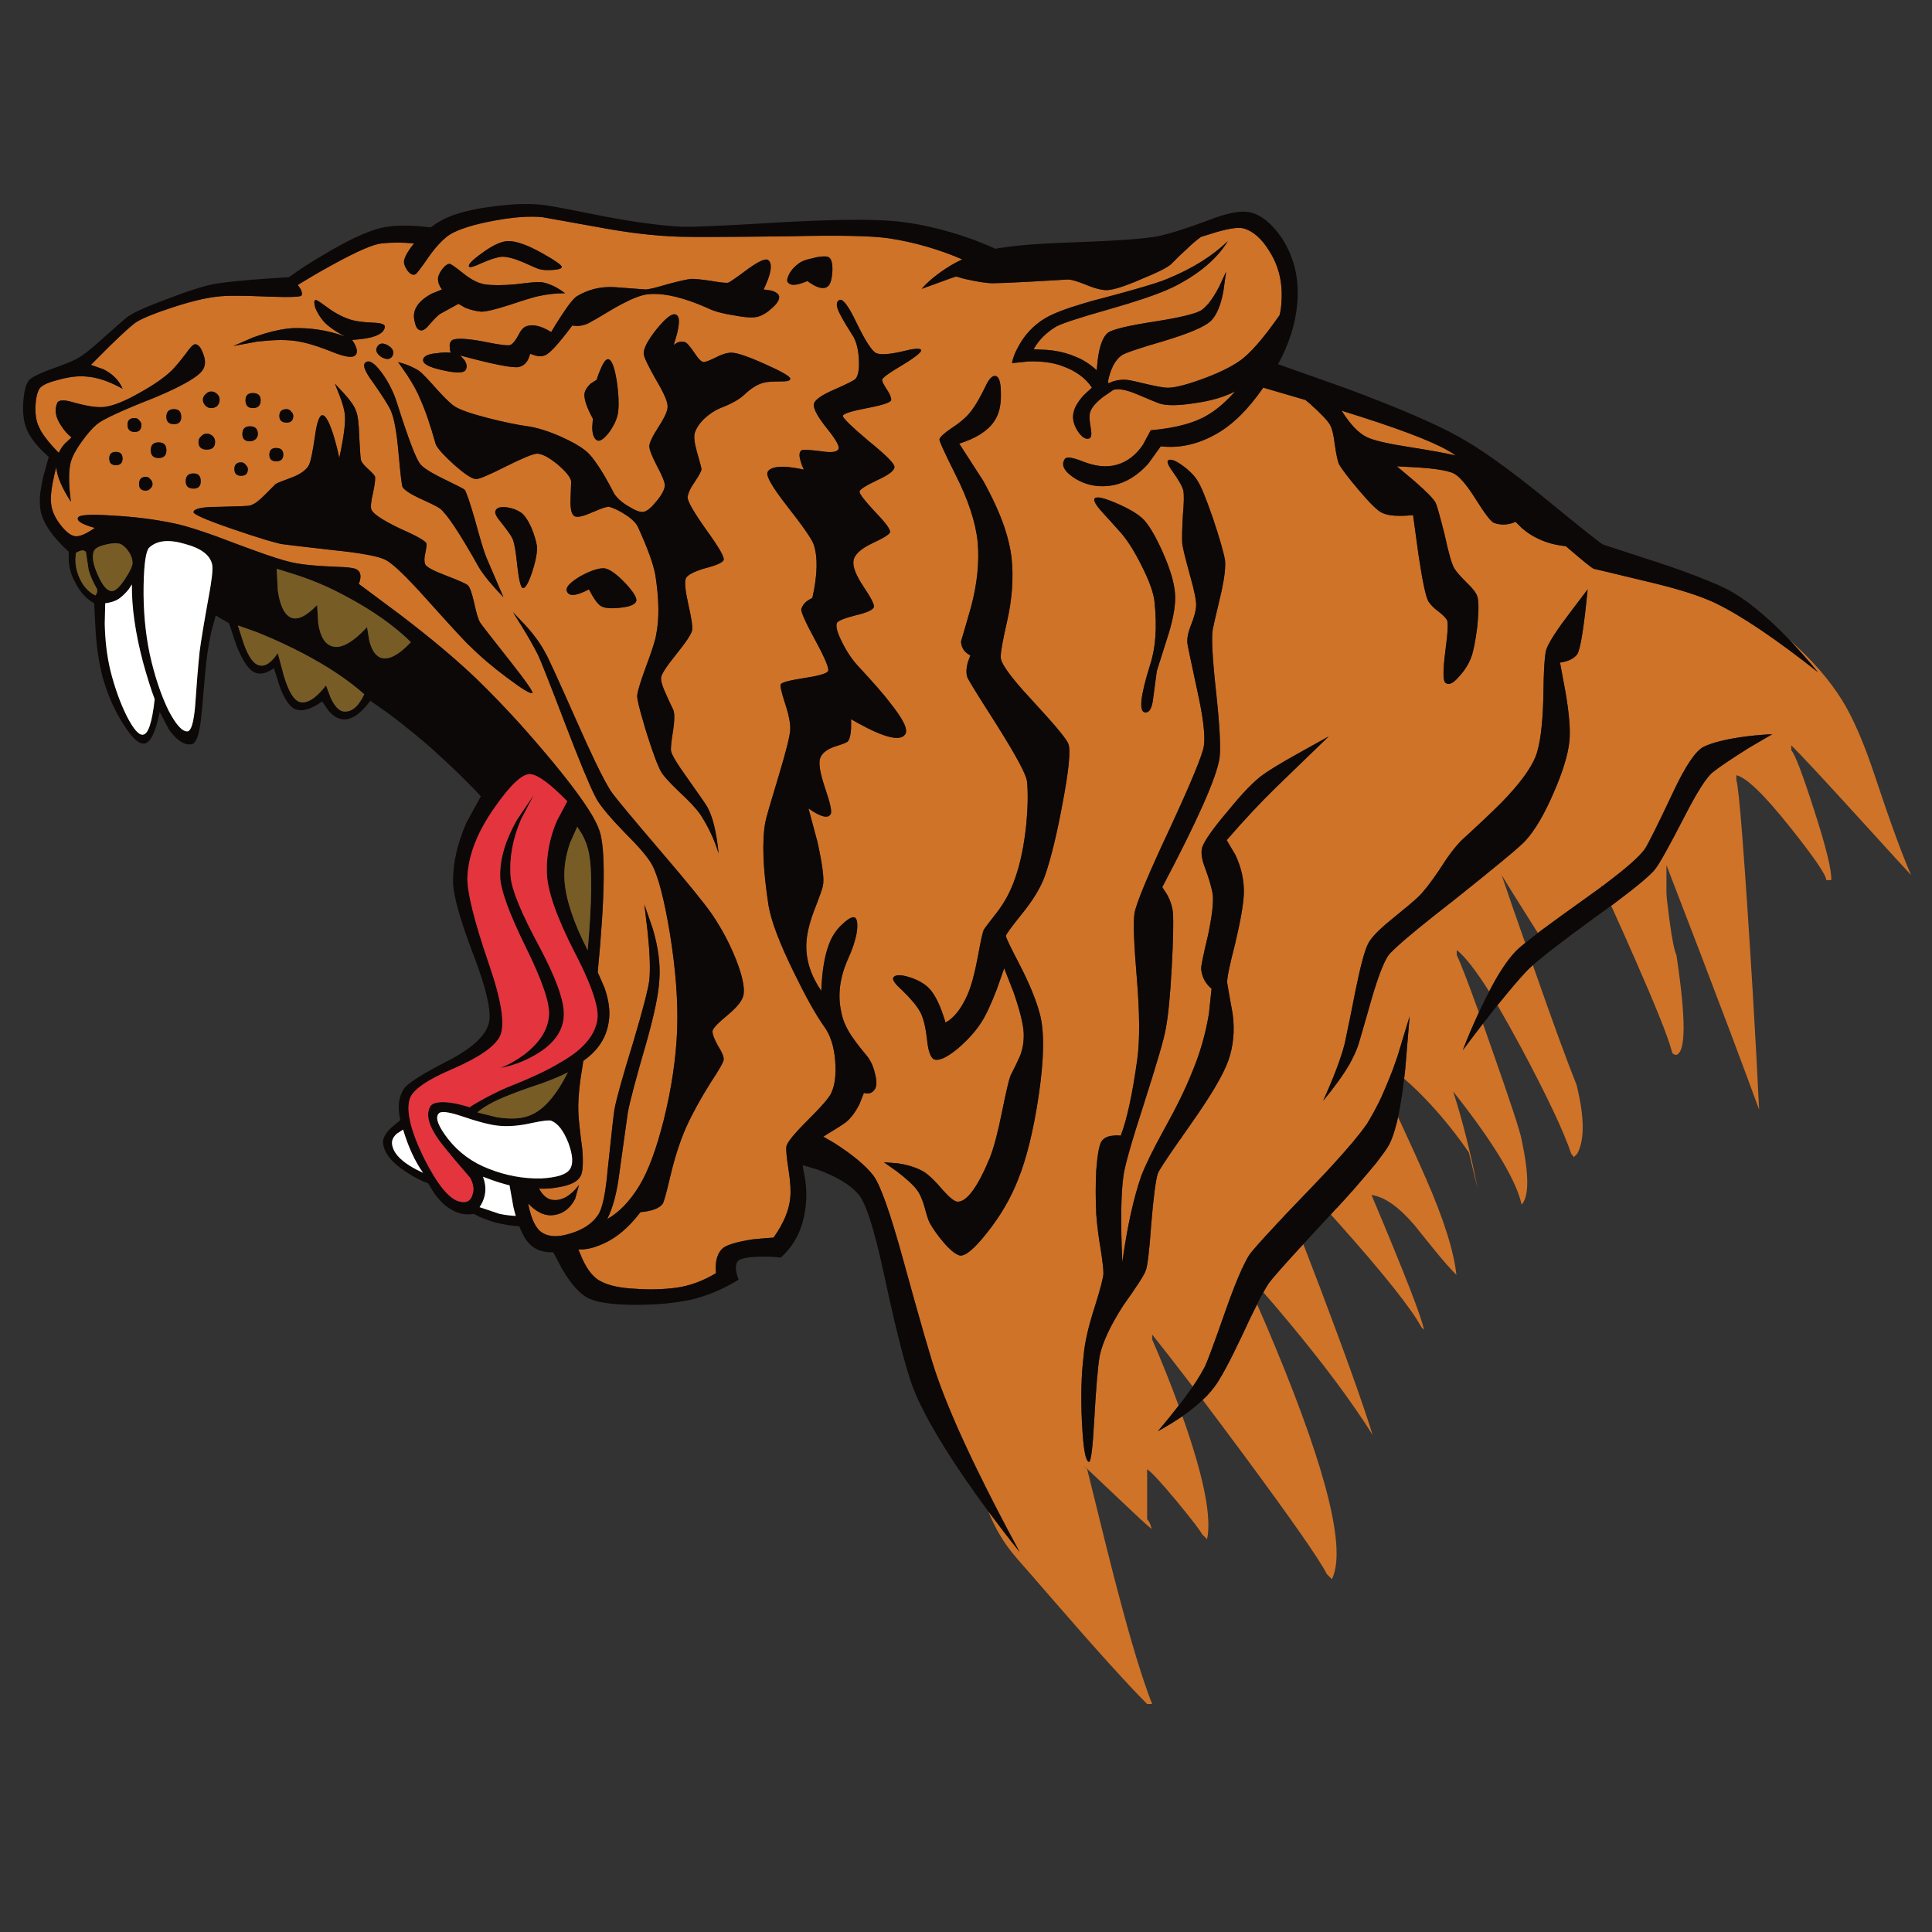 <?xml version="1.0" encoding="utf-8"?>
<!-- Generator: Adobe Illustrator 16.0.0, SVG Export Plug-In . SVG Version: 6.00 Build 0)  -->
<!DOCTYPE svg PUBLIC "-//W3C//DTD SVG 1.1//EN" "http://www.w3.org/Graphics/SVG/1.1/DTD/svg11.dtd">
<svg version="1.1" id="Layer_1" xmlns="http://www.w3.org/2000/svg" xmlns:xlink="http://www.w3.org/1999/xlink" x="0px" y="0px"
	 width="300px" height="300px" viewBox="0 0 300 300" enable-background="new 0 0 300 300" xml:space="preserve">
<rect x="0" y="0" width="300" height="300" fill="#333333" stroke="none"/>
<g>
	<path fill-rule="evenodd" clip-rule="evenodd" fill="#CF7328" d="M277.882,99.371c3.456,3.053,6.17,6.163,8.142,9.329
		c1.743,2.811,3.473,6.816,5.185,12.019c2.295,6.914,4.144,11.97,5.55,15.168c-0.243-0.242-2.981-3.239-8.215-8.989
		c-5.234-5.751-8.698-9.475-10.395-11.17v0.775c0.549,0.549,1.729,3.635,3.536,9.256c1.876,5.798,2.765,9.434,2.667,10.903h-0.775
		c0-0.791-1.892-3.553-5.67-8.286c-3.975-4.992-6.736-7.657-8.286-7.997v0.775c0.419,1.115,1.268,12.075,2.543,32.881
		c0.389,6.525,0.719,12.616,0.993,18.27c-1.244-3.392-2.745-7.431-4.506-12.115c-2.973-7.882-6.269-16.501-9.887-25.854v4.264
		c0,0.484,0.161,1.947,0.484,4.386c0.389,2.875,0.743,4.643,1.065,5.306c1.488,9.853,1.488,15.023,0,15.506
		c-0.322,0-0.548-0.128-0.677-0.386l-0.099-0.389c-0.58-2.133-2.438-6.769-5.573-13.909c-1.323-3.02-2.486-5.628-3.488-7.826
		c-0.097-0.226-0.193-0.444-0.292-0.653c0.115-0.081,0.227-0.162,0.342-0.243c0.097-0.081,0.193-0.153,0.289-0.218
		c3.491-2.618,5.565-4.37,6.228-5.258c0.631-0.792,2.117-3.458,4.459-7.997c2.019-3.957,3.521-6.307,4.507-7.051
		c1.018-0.807,2.85-2.043,5.5-3.707l3.684-2.157c-1.195,0.049-2.536,0.163-4.022,0.34c-3.053,0.404-5.267,0.946-6.639,1.623
		c-1.261,0.646-2.845,3.005-4.75,7.075c-2.407,5.105-3.869,8.037-4.385,8.796c-0.792,1.13-2.787,2.899-5.985,5.306
		c-0.081,0.064-0.161,0.13-0.243,0.194c-0.13,0.097-0.258,0.193-0.387,0.291c-0.032-0.065-0.065-0.129-0.097-0.194v0.266
		c-0.792,0.582-1.656,1.204-2.594,1.866c-2.713,1.939-4.91,3.53-6.591,4.773c-0.243,0.179-0.476,0.356-0.702,0.534
		c-3.037-4.797-4.91-7.794-5.622-8.989c1.293,3.813,2.513,7.325,3.659,10.541c-0.435,0.338-0.768,0.613-0.993,0.823
		c-1.276,1.146-2.656,3.085-4.143,5.815c-0.162,0.291-0.316,0.591-0.462,0.896c-2.1-3.312-3.779-5.46-5.038-6.445v0.776
		c0.565,1.163,1.712,4.134,3.439,8.917c-0.97,2.083-1.801,4.038-2.495,5.863c1.098-1.47,2.141-2.844,3.125-4.118
		c0.049,0.16,0.105,0.322,0.17,0.483c0.355,1.033,0.743,2.141,1.163,3.319c2.875,8.158,4.434,12.898,4.677,14.224
		c1.162,5.444,1.162,8.803,0,10.079c-0.775-3.538-3.901-8.858-9.377-15.968c-0.421-0.548-0.841-1.09-1.262-1.623
		c1.472,4.571,2.738,9.611,3.806,15.119l-1.357-5.622c-1.889-2.744-3.901-5.265-6.033-7.559c-1.373-1.486-2.714-2.786-4.021-3.9
		c0.063-0.485,0.121-0.985,0.17-1.503l0.678-8.189l-1.89,6.227c-0.244,0.711-0.484,1.397-0.729,2.06
		c-0.403,1.051-0.808,2.044-1.211,2.98c-0.193,0.453-0.388,0.896-0.581,1.333c-0.162,0.323-0.314,0.639-0.46,0.945
		c-0.453,0.903-0.905,1.736-1.357,2.495c-0.146,0.242-0.291,0.484-0.436,0.727c-0.017,0.017-0.033,0.033-0.05,0.049
		c-0.969,1.421-2.754,3.554-5.354,6.396c-0.227,0.243-0.452,0.485-0.679,0.728c-0.032,0.031-0.063,0.071-0.098,0.121
		c-0.177,0.177-0.347,0.355-0.506,0.533c-0.712,0.758-1.471,1.559-2.279,2.398c-0.259,0.275-0.525,0.549-0.8,0.824
		c-0.759,0.792-1.47,1.534-2.132,2.229c-0.533,0.55-1.034,1.082-1.502,1.6c-0.259,0.242-0.494,0.492-0.703,0.75
		c-2.342,2.488-3.739,4.072-4.192,4.75c-0.209,0.323-0.436,0.743-0.679,1.26c-0.129,0.242-0.259,0.517-0.386,0.824
		c-0.05-0.048-0.098-0.089-0.146-0.121c0.031,0.064,0.063,0.13,0.097,0.193c-0.711,1.534-1.551,3.684-2.521,6.445
		c-1.711,4.878-2.77,7.745-3.174,8.603c-0.354,0.694-0.807,1.47-1.357,2.325c-0.177,0.26-0.362,0.533-0.556,0.824
		c-2.568-3.36-4.668-6.057-6.3-8.093v0.774c1.437,3.28,2.811,6.705,4.117,10.275c-0.936,1.212-2.01,2.535-3.222,3.974
		c1.407-0.776,2.674-1.551,3.805-2.327c0.08,0.227,0.161,0.46,0.242,0.703c0.016,0.033,0.031,0.073,0.048,0.121
		c3.087,8.869,4.264,14.958,3.538,18.27l-0.774-0.776c-0.292-0.581-1.601-2.285-3.927-5.111c-2.454-2.956-3.989-4.613-4.604-4.967
		v7.753c0.323,0.324,0.55,0.808,0.678,1.454v0.048c-0.565-0.436-2.325-2.06-5.281-4.871c-2.277-2.163-3.845-3.649-4.701-4.457
		c-0.178-0.161-0.322-0.29-0.436-0.388c-0.078-0.066-0.148-0.126-0.207-0.183l0.643,0.644c2.359,9.627,3.957,16.007,4.798,19.142
		c2.051,7.802,3.813,13.57,5.283,17.301h-0.776c-2.987-2.988-7.858-8.376-14.611-16.162c-2.164-2.504-4.013-4.627-5.549-6.372
		c-0.079-0.097-0.152-0.188-0.218-0.267c-1.777-2.036-3.206-4.41-4.288-7.124c1.632,2.196,3.174,4.2,4.628,6.009
		c0.081,0.114,0.169,0.226,0.266,0.338c-0.017-0.031-0.032-0.056-0.047-0.071c-2.537-4.685-4.759-8.989-6.664-12.916
		c-2.73-5.604-4.798-10.435-6.202-14.488c-0.809-2.294-2.537-8.263-5.187-17.907c-2.002-7.285-3.545-11.646-4.626-13.084
		c-1.213-1.565-3.248-3.263-6.107-5.088l-1.672-0.97c1.987-1.211,3.143-1.946,3.466-2.204c0.807-0.646,1.525-1.601,2.156-2.859
		l0.678-1.721c0.743,0.227,1.316,0.024,1.721-0.605c0.291-0.517,0.291-1.317,0-2.399c-0.227-1.032-0.621-1.922-1.188-2.665
		c-0.921-1.098-1.64-2.019-2.156-2.762c-1.034-1.438-1.664-2.819-1.89-4.144c-0.582-2.585-0.243-5.307,1.018-8.166
		c0.694-1.502,1.155-2.884,1.381-4.144c0.178-1.26,0.097-2.035-0.243-2.326c-0.356-0.227-0.993,0.089-1.915,0.945
		c-0.969,0.856-1.688,1.922-2.156,3.198c-0.678,1.778-1.073,4.185-1.187,7.222c-1.615-2.343-2.392-4.75-2.326-7.222
		c0.047-1.437,0.419-3.101,1.114-4.991c0.92-2.358,1.405-3.716,1.454-4.071c0.242-0.969-0.041-3.263-0.848-6.881l-1.382-5.161
		c1.891,1.325,3.037,1.616,3.441,0.873c0.227-0.355-0.058-1.68-0.848-3.974c-0.808-2.408-1.065-3.982-0.776-4.725
		c0.276-0.744,0.994-1.324,2.157-1.745c1.309-0.403,2.019-0.686,2.132-0.848c0.291-0.338,0.46-1.025,0.509-2.059v-1.381
		c0.371,0.21,0.727,0.412,1.065,0.605c4.071,2.247,6.503,2.844,7.294,1.794c0.291-0.34,0.234-0.938-0.169-1.794
		c-0.405-0.839-1.148-1.93-2.23-3.271c-0.759-1.034-2.343-2.851-4.749-5.453c-0.97-1.017-1.827-2.269-2.569-3.755
		c-0.743-1.438-1.035-2.447-0.873-3.029c0.113-0.339,1.065-0.743,2.859-1.211c1.762-0.404,2.731-0.833,2.908-1.284
		c0.113-0.356-0.404-1.39-1.551-3.102c-1.195-1.777-1.737-3.125-1.624-4.046c0.114-0.969,1.082-1.89,2.908-2.762
		c1.857-0.856,2.786-1.454,2.786-1.793c0-0.469-0.808-1.535-2.423-3.198c-1.551-1.664-2.326-2.673-2.326-3.029
		c0-0.324,0.92-0.921,2.762-1.793c1.777-0.808,2.666-1.494,2.666-2.06c0-0.517-1.349-1.866-4.046-4.046
		c-2.648-2.245-3.975-3.538-3.975-3.876c0.065-0.34,1.333-0.744,3.805-1.212c2.473-0.468,3.708-0.896,3.708-1.284
		c0-0.404-0.235-0.954-0.703-1.648c-0.467-0.694-0.703-1.179-0.703-1.453c0-0.292,1.066-1.067,3.199-2.326
		c2.067-1.26,3.013-2.036,2.835-2.327c-0.163-0.291-1.13-0.21-2.908,0.243c-2.02,0.468-3.369,0.557-4.046,0.267
		c-0.646-0.291-1.656-1.842-3.029-4.653c-0.678-1.438-1.251-2.446-1.72-3.028c-0.388-0.485-0.703-0.679-0.947-0.582
		c-0.241,0.113-0.379,0.307-0.411,0.582c-0.049,0.452,0.178,1.115,0.678,1.986c0.403,0.76,1.059,1.85,1.962,3.271
		c0.469,0.938,0.727,2.116,0.777,3.538c0.064,1.437-0.106,2.391-0.509,2.858c-0.178,0.226-1.236,0.768-3.174,1.624
		c-1.906,0.808-2.997,1.527-3.271,2.157c-0.243,0.629,0.38,1.89,1.866,3.78c1.501,1.84,2.142,2.964,1.915,3.368
		c-0.227,0.468-1.115,0.581-2.666,0.338c-1.794-0.227-2.802-0.282-3.029-0.169c-0.404,0.227-0.461,0.799-0.17,1.721
		c0.113,0.468,0.283,0.896,0.509,1.284c-0.792-0.162-1.647-0.299-2.568-0.412c-1.777-0.113-2.811,0.17-3.1,0.848
		c-0.227,0.583,0.75,2.278,2.931,5.089c2.521,3.214,3.925,5.225,4.216,6.033c0.693,1.954,0.637,4.74-0.17,8.358l-0.702,0.412
		c-0.5,0.339-0.84,0.775-1.018,1.309c-0.113,0.387,0.63,2.051,2.229,4.992c1.55,2.859,2.181,4.433,1.89,4.725
		c-0.274,0.355-1.535,0.703-3.779,1.042c-2.181,0.338-3.359,0.653-3.537,0.944c-0.114,0.227,0.087,1.147,0.606,2.763
		c0.435,1.292,0.71,2.383,0.823,3.271c0.048,0.389,0.065,0.736,0.048,1.042c-0.064,1.018-0.67,3.425-1.817,7.221
		c-1.259,4.135-1.946,6.518-2.059,7.148c-0.533,2.987-0.363,7.292,0.508,12.915c0.403,2.407,1.72,5.879,3.95,10.418
		c1.842,3.78,3.4,6.566,4.675,8.359c0.969,1.31,1.543,3.086,1.722,5.33c0.161,2.134-0.041,3.797-0.606,4.992
		c-0.291,0.695-1.56,2.156-3.805,4.386c-2.066,2.068-3.125,3.393-3.173,3.974c-0.064,0.517,0.048,1.696,0.34,3.538
		c0.289,1.89,0.379,3.352,0.266,4.386c-0.178,1.938-1.042,3.997-2.592,6.178c-0.969,0.064-2.036,0.154-3.199,0.268
		c-2.292,0.355-3.811,0.782-4.554,1.284c-0.969,0.76-1.366,2.083-1.188,3.975c-2.019,1.21-4.063,1.963-6.13,2.252
		c-2.068,0.274-4.192,0.332-6.372,0.17c-2.359-0.112-4.136-0.493-5.332-1.139c-0.323-0.144-0.638-0.355-0.945-0.63
		c-0.727-0.63-1.39-1.6-1.987-2.907l-0.605-1.43c0.84,0.032,1.705-0.097,2.593-0.389c0.194-0.064,0.387-0.137,0.582-0.217
		c2.358-0.874,4.515-2.601,6.469-5.186c1.777-0.161,2.923-0.59,3.441-1.285c0.178-0.226,0.557-1.575,1.139-4.045
		c0.678-2.941,1.502-5.525,2.472-7.755c0.984-2.181,2.277-4.539,3.876-7.074c1.325-2.004,1.988-3.175,1.988-3.515
		c0.063-0.404-0.226-1.122-0.873-2.156c-0.614-1.083-0.896-1.858-0.848-2.326c0.064-0.404,0.864-1.235,2.399-2.496
		c1.502-1.261,2.31-2.317,2.422-3.173c0.178-1.148-0.217-2.957-1.187-5.428c-0.986-2.472-2.221-4.798-3.708-6.979
		c-1.098-1.615-3.715-4.838-7.851-9.668c-4.361-5.104-6.914-8.166-7.656-9.183c-0.614-0.857-1.503-2.496-2.666-4.919
		c-0.776-1.616-1.68-3.595-2.715-5.937c-0.015-0.032-0.031-0.064-0.047-0.096c-2.875-6.494-4.515-10.08-4.919-10.758
		c-0.792-1.503-1.881-2.997-3.271-4.483l-1.793-1.89l1.284,2.06c1.034,1.664,1.899,3.182,2.593,4.555
		c0.437,0.904,1.833,4.443,4.191,10.612c0.065,0.162,0.13,0.332,0.194,0.509c2.101,5.477,3.595,9.086,4.483,10.831
		c0.128,0.243,0.242,0.452,0.339,0.63c0.743,1.196,2.205,2.917,4.386,5.161c2.132,2.116,3.513,3.747,4.143,4.895
		c0.97,1.841,1.891,5.403,2.763,10.685c0.904,5.573,1.276,10.564,1.115,14.974c-0.178,4.427-0.873,9.079-2.083,13.958
		c-1.148,4.538-2.408,7.931-3.78,10.177c-1.47,2.423-3.134,4.151-4.991,5.185c0.888-1.761,1.518-4.151,1.89-7.172l1.308-9.378
		c0.34-1.793,1.284-5.354,2.835-10.686c1.26-4.426,1.946-7.729,2.06-9.91c0.178-2.407-0.17-5.072-1.042-7.996l-1.285-3.707
		l0.509,4.289c0.339,3.214,0.428,5.686,0.267,7.414c-0.178,1.438-1.009,4.653-2.495,9.644c-1.664,5.396-2.642,8.901-2.933,10.517
		c-0.112,0.679-0.46,3.779-1.042,9.305c-0.34,3.845-0.856,6.218-1.55,7.123c-0.129,0.179-0.267,0.356-0.412,0.533
		c-0.888,1-2.125,1.745-3.708,2.23c-1.906,0.629-3.4,0.605-4.483-0.074c-0.969-0.582-1.687-2.019-2.156-4.312v-0.218l0.267,0.289
		c1.259,1.211,2.52,1.705,3.78,1.479c1.39-0.226,2.456-1.06,3.199-2.495l0.606-2.156c-1.276,1.663-2.601,2.438-3.975,2.324
		c-0.742-0.048-1.396-0.483-1.961-1.307l-0.268-0.461c0.985,0.049,1.987-0.024,3.005-0.218c1.841-0.291,2.989-0.865,3.44-1.721
		c0.355-0.63,0.444-2.035,0.266-4.216c-0.339-2.521-0.541-4.386-0.605-5.598c-0.064-1.438,0.049-3.215,0.339-5.331l0.436-2.763
		c0.694-0.483,1.3-1.009,1.817-1.573c1.179-1.294,1.89-2.804,2.132-4.531c0.242-1.567,0.016-3.319-0.678-5.259l-1.042-2.399
		c1.147-11.84,1.235-19.166,0.266-21.977c-0.146-0.437-0.372-0.953-0.678-1.551c-1.098-2.101-3.287-5.137-6.566-9.11
		c-1.746-2.101-3.482-4.111-5.21-6.034c-2.196-2.422-4.386-4.692-6.567-6.808c-3.101-2.988-7.099-6.348-11.994-10.079l-6.348-4.726
		c0.403-1.034,0.339-1.752-0.194-2.156c-0.274-0.292-1.389-0.46-3.343-0.509c-2.811-0.114-4.846-0.292-6.106-0.533
		c-0.986-0.145-2.601-0.606-4.846-1.382c-1.162-0.403-2.503-0.888-4.022-1.454c-4.765-1.841-8.158-2.964-10.177-3.368
		c-2.972-0.629-6.155-1.033-9.547-1.211c-3.279-0.227-5.056-0.137-5.33,0.267c-0.355,0.516,0.5,1.065,2.569,1.646
		c-1.374,0.97-2.407,1.397-3.102,1.284c-0.629-0.113-1.316-0.629-2.059-1.55c-0.808-0.97-1.325-1.971-1.552-3.005
		c-0.031-0.161-0.056-0.339-0.072-0.533c-0.113-1.017,0.057-2.504,0.508-4.458l0.291-1.163c0.146,1.486,0.905,3.271,2.278,5.355
		c-0.339-2.52-0.371-4.466-0.097-5.839c0.178-0.921,0.76-2.068,1.745-3.441c0.807-1.147,1.583-2.044,2.326-2.69
		c0.905-0.791,3.917-2.188,9.038-4.191c4.54-1.906,7.06-3.4,7.561-4.482c0.355-0.63,0.331-1.438-0.073-2.423
		c-0.339-0.921-0.743-1.381-1.211-1.381c-0.291,0-0.775,0.493-1.454,1.478c-0.969,1.259-1.72,2.148-2.253,2.666
		c-1.147,1.082-2.755,2.197-4.822,3.343c-2.294,1.326-4.16,2.076-5.597,2.254c-1.083,0.113-2.657-0.121-4.725-0.702
		c-1.503-0.453-2.359-0.421-2.569,0.097c-0.469,1.082-0.243,2.286,0.679,3.609c0.452,0.696,0.969,1.269,1.551,1.721l-1.042,0.969
		c-0.404,0.452-0.719,0.929-0.945,1.43c-1.276-1.292-2.205-2.439-2.787-3.44c-0.161-0.307-0.298-0.59-0.412-0.848
		c-0.339-0.857-0.477-1.89-0.412-3.102c0.064-1.146,0.266-2.003,0.606-2.568c0.047-0.081,0.121-0.162,0.217-0.243
		c0.452-0.419,1.357-0.799,2.714-1.138c1.663-0.469,3.125-0.638,4.386-0.509c1.664,0.113,3.529,0.743,5.597,1.89
		c-0.517-1.26-1.494-2.261-2.931-3.005l-1.987-0.702c0.92-0.921,1.897-1.899,2.932-2.933c2.068-2.019,3.441-3.254,4.119-3.707
		c1.034-0.631,2.787-1.349,5.258-2.157c2.875-0.968,5.291-1.566,7.245-1.793c1.308-0.177,3.829-0.186,7.559-0.024
		c0.178,0.016,0.356,0.024,0.533,0.024c3.327,0.113,5.016,0.048,5.064-0.193c0.129-0.227,0.073-0.566-0.17-1.018l-0.412-0.606
		c0.098-0.065,0.202-0.129,0.314-0.194c0.63-0.388,1.276-0.775,1.938-1.164c0.986-0.581,2.012-1.162,3.078-1.744
		c3.844-2.117,6.396-3.23,7.657-3.343c1.583-0.178,3.271-0.178,5.064,0c-0.823,1.001-1.333,1.857-1.527,2.568
		c-0.113,0.402,0.033,0.92,0.436,1.55c0.453,0.631,0.88,0.856,1.284,0.679c0.178-0.048,0.816-0.872,1.915-2.472
		c1.195-1.728,2.342-2.964,3.441-3.707c1.438-0.856,3.731-1.575,6.881-2.157c3.038-0.565,5.557-0.742,7.56-0.532
		c0.419,0.064,3.295,0.581,8.626,1.55c4.652,0.872,8.876,1.365,12.673,1.478c2.18,0.064,7.891,0.041,17.13-0.072
		c7.511-0.178,12.616-0.073,15.313,0.315c3.909,0.598,7.705,1.688,11.389,3.271c-1.164,0.55-2.286,1.211-3.367,1.987
		c-0.873,0.629-1.6,1.228-2.181,1.793c-0.276,0.274-0.526,0.541-0.752,0.8l3.805-1.381c0.517-0.194,1.034-0.373,1.551-0.534
		l1.284,0.363c2.004,0.453,3.466,0.679,4.386,0.679c0.419,0,1.034-0.016,1.842-0.048c2.052-0.081,5.34-0.259,9.861-0.533
		c0.438,0,1.229,0.219,2.376,0.654c0.225,0.081,0.468,0.178,0.727,0.291c1.437,0.565,2.528,0.792,3.271,0.678
		c0.743-0.081,1.842-0.404,3.296-0.969c0.548-0.21,1.147-0.46,1.793-0.751c2.293-0.921,3.787-1.664,4.482-2.229
		c0.97-0.986,1.833-1.817,2.593-2.496c0.711-0.694,1.414-1.292,2.107-1.793c0.484-0.146,0.978-0.299,1.479-0.46
		c2.472-0.791,4.167-1.083,5.087-0.872c1.504,0.403,2.853,1.583,4.048,3.537c0.985,1.534,1.591,3.223,1.817,5.064
		c0.111,0.856,0.136,1.753,0.073,2.69c0,0.128-0.008,0.266-0.025,0.412c-0.032,0.565-0.121,1.155-0.266,1.769
		c-2.586,3.716-4.693,6.114-6.324,7.197c-1.438,0.985-3.45,1.938-6.033,2.859c-2.585,0.92-4.37,1.324-5.356,1.211
		c-0.677-0.064-1.736-0.266-3.173-0.605c-1.373-0.34-2.319-0.542-2.836-0.605c-0.695-0.065-1.412,0.016-2.154,0.242l-0.68,0.292
		c-0.047-0.066-0.088-0.129-0.121-0.194c0.388-1.987,1.089-3.36,2.106-4.119c0.452-0.355,2.658-1.107,6.615-2.253
		c3.78-1.147,6.164-2.148,7.148-3.004c0.647-0.566,1.181-1.495,1.6-2.787c0.179-0.549,0.331-1.172,0.461-1.866l0.435-3.101
		l-1.114,2.398c-0.564,1.066-1.115,1.922-1.647,2.569c-0.354,0.403-0.695,0.727-1.018,0.969c-0.808,0.565-3.279,1.171-7.414,1.817
		c-4.07,0.629-6.453,1.203-7.147,1.72c-0.809,0.63-1.35,2.116-1.625,4.458c-0.048,0.468-0.087,0.929-0.12,1.381
		c-1.051-0.969-2.164-1.68-3.344-2.133c-1.373-0.581-2.868-0.928-4.482-1.042l-1.963-0.097c0.162-0.339,0.42-0.736,0.774-1.188
		c0.743-0.921,1.657-1.704,2.74-2.351c0.936-0.5,3.747-1.413,8.431-2.738c0.953-0.275,1.85-0.541,2.688-0.799
		c3.426-1.05,5.922-1.987,7.489-2.811c0.177-0.097,0.363-0.194,0.556-0.291c3.442-1.89,5.929-4.095,7.464-6.615
		c-2.359,2.294-5.436,4.224-9.231,5.791c-0.55,0.243-1.309,0.517-2.278,0.824c-1.841,0.581-4.409,1.308-7.705,2.181
		c-1.211,0.307-2.318,0.613-3.319,0.92c-2.666,0.792-4.604,1.542-5.815,2.253c-1.825,1.099-3.23,2.593-4.216,4.483
		c-0.518,0.92-0.831,1.752-0.946,2.495l2.594-0.266c2.067-0.049,3.788,0.186,5.162,0.703c2.115,0.743,3.667,1.865,4.651,3.368
		l-1.284,1.188c-0.871,0.986-1.39,1.849-1.55,2.593c-0.243,0.92-0.041,1.897,0.604,2.931c0.63,0.969,1.228,1.366,1.793,1.188
		c0.339-0.113,0.429-0.63,0.268-1.55c-0.228-1.195-0.26-2.052-0.098-2.568c0.227-0.695,0.888-1.47,1.985-2.326l1.625-1.115
		c0.823-0.226,2.034,0,3.635,0.679c2.18,0.92,3.359,1.405,3.537,1.454c1.146,0.355,2.981,0.331,5.501-0.072
		c2.454-0.339,4.531-0.945,6.227-1.817c-1.356,1.519-2.657,2.665-3.901,3.44c-2.133,1.39-5.201,2.254-9.207,2.593l-1.212,2.253
		c-1.082,1.6-2.43,2.634-4.047,3.102c-1.55,0.452-3.336,0.275-5.355-0.533c-1.598-0.631-2.511-0.744-2.737-0.34
		c-0.63,0.921-0.089,1.93,1.624,3.029c1.777,1.082,3.756,1.422,5.937,1.018c1.971-0.405,3.78-1.527,5.427-3.369l1.915-2.665
		c2.924,0.339,5.824-0.315,8.698-1.963c2.488-1.406,4.896-3.788,7.222-7.148l6.542,1.914l0.677,0.558
		c1.682,1.503,2.723,2.593,3.128,3.271c0.338,0.582,0.597,1.648,0.774,3.199c0.226,1.551,0.452,2.561,0.679,3.029
		c0.517,0.856,1.55,2.197,3.102,4.022c1.712,2.018,2.891,3.165,3.537,3.44c0.921,0.468,2.528,0.59,4.821,0.363l0.849,6.203
		c0.63,4.184,1.148,6.591,1.552,7.221c0.338,0.516,0.854,1.034,1.55,1.55c0.63,0.469,1.065,0.906,1.309,1.31
		c0.227,0.338,0.137,2.002-0.268,4.991c-0.354,2.81-0.354,4.385,0,4.725c0.519,0.468,1.235,0.153,2.156-0.946
		c0.856-0.92,1.486-1.922,1.891-3.004c0.34-0.92,0.654-2.527,0.945-4.822c0.226-2.357,0.226-3.885,0-4.578
		c-0.178-0.566-0.695-1.253-1.551-2.061c-1.035-1.034-1.696-1.784-1.987-2.253c-0.404-0.613-0.921-2.39-1.551-5.331
		c-0.742-2.924-1.202-4.555-1.381-4.894c-0.275-0.582-1.364-1.705-3.271-3.369l-2.763-2.326l3.466,0.193
		c2.454,0.162,4.199,0.444,5.233,0.848c0.921,0.404,2.101,1.753,3.537,4.046c1.437,2.294,2.391,3.53,2.858,3.708
		c1.083,0.387,2.197,0.331,3.345-0.17l0.945,0.945c0.855,0.744,1.744,1.317,2.665,1.721c1.211,0.582,2.609,0.954,4.19,1.115
		c2.585,2.229,4.032,3.4,4.339,3.513c0.064,0,2.737,0.638,8.021,1.915c4.926,1.146,8.57,2.294,10.927,3.44
		c4.023,1.955,9.305,5.516,15.848,10.686C281.056,102.86,279.594,101.196,277.882,99.371z M208.559,64.14l-0.218-0.363
		c8.366,2.584,13.893,4.66,16.572,6.227c0.356,0.194,0.736,0.437,1.14,0.727c-1.584-0.372-4.031-0.816-7.343-1.332
		c-3.327-0.518-5.507-1.034-6.542-1.552C210.958,67.217,209.754,65.981,208.559,64.14z M239.646,108.409
		c-0.113,4.297-0.517,7.333-1.212,9.11c-0.807,1.955-2.583,4.337-5.33,7.148c-1.502,1.502-3.546,3.433-6.131,5.791
		c-1.033,1.034-2.181,2.552-3.439,4.555c-1.31,1.955-2.4,3.36-3.271,4.216c-0.517,0.517-2.011,1.777-4.483,3.78
		c-0.258,0.21-0.508,0.42-0.751,0.631c-1.34,1.162-2.203,2.131-2.592,2.907c-0.518,0.968-1.18,3.439-1.987,7.414
		c-0.404,2.116-0.953,4.813-1.646,8.093c-0.567,2.23-1.681,5.186-3.345,8.869c1.76-2.117,3.134-4.022,4.118-5.718
		c0.115-0.243,0.236-0.47,0.365-0.681c0.015-0.046,0.031-0.088,0.048-0.119c0.146-0.276,0.275-0.542,0.388-0.801
		c0.242-0.516,0.436-1.009,0.582-1.478c0.872-2.973,1.565-5.379,2.083-7.221c0.97-3.279,1.802-5.436,2.495-6.47
		c0.161-0.258,0.534-0.653,1.114-1.187c1.535-1.454,4.548-3.925,9.039-7.415c6.494-5.169,10.201-8.247,11.122-9.231
		c1.486-1.6,2.948-4.063,4.384-7.391c1.438-3.263,2.271-5.961,2.498-8.093c0.177-1.728-0.024-4.28-0.606-7.656l-0.848-4.58
		c1.242-0.162,2.131-0.589,2.665-1.284c0.5-0.743,1.041-4.104,1.623-10.08l-2.738,3.61c-1.971,2.585-3.182,4.451-3.635,5.598
		C239.864,101.422,239.695,103.982,239.646,108.409z M232.522,156.094c0.193-0.242,0.387-0.476,0.581-0.704
		c1.47-1.825,2.762-3.334,3.877-4.529c0.243-0.26,0.59-0.59,1.042-0.994c0.063,0.209,0.138,0.419,0.22,0.63
		c2.953,8.448,5.144,14.433,6.564,17.953c1.244,5.024,1.275,8.595,0.098,10.71c-0.016,0.018-0.186,0.187-0.509,0.51
		c-0.274-0.323-0.413-0.492-0.413-0.51c-1.162-3.472-3.756-8.964-7.777-16.476c-1.243-2.31-2.391-4.369-3.44-6.179
		C232.685,156.359,232.604,156.224,232.522,156.094z M217.088,173.442c1.905,4.103,3.353,7.294,4.337,9.571
		c2.762,6.301,4.336,11.283,4.725,14.95c-0.953-0.953-2.092-2.246-3.416-3.878c-1.858-2.309-2.9-3.601-3.126-3.877
		c-2.422-2.826-4.637-4.377-6.641-4.651c5.138,12.18,7.853,19.157,8.143,20.936l-0.387-0.388c-1.552-2.893-5.817-8.255-12.794-16.09
		c-0.436-0.483-0.865-0.96-1.285-1.429c0.18-0.195,0.347-0.38,0.509-0.559c0.161-0.192,0.332-0.37,0.509-0.531
		c0.615-0.68,1.196-1.317,1.746-1.915c0.209-0.259,0.428-0.5,0.653-0.727c1.471-1.68,2.681-3.102,3.635-4.265
		c0.145-0.21,0.29-0.405,0.437-0.583c0.742-0.953,1.268-1.711,1.574-2.276c0.307-0.583,0.597-1.342,0.874-2.278
		c0.111-0.371,0.217-0.759,0.313-1.162C216.959,174.017,217.023,173.733,217.088,173.442z M196.177,200.678
		c0.323-0.597,0.605-1.074,0.848-1.429c0.502-0.695,2.068-2.479,4.701-5.356c0.21-0.227,0.429-0.459,0.654-0.702
		c1.632,4.232,2.512,6.526,2.642,6.881c3.907,10.322,6.614,17.898,8.116,22.728c-3.326-5.265-7.753-11.201-13.278-17.808
		C198.535,203.392,197.307,201.953,196.177,200.678z M186.751,217.372c0.228-0.226,0.453-0.444,0.679-0.654
		c0.421-0.451,0.8-0.905,1.139-1.356c0.921-1.212,2.335-3.828,4.24-7.851c0.921-2.003,1.721-3.667,2.399-4.991
		c0.032,0.081,0.063,0.161,0.098,0.241c0.951,2.165,1.856,4.29,2.713,6.373c8.109,19.529,11.04,31.557,8.795,36.078l-0.776-0.773
		c-1.112-2.215-5.401-8.369-12.865-18.465c-2.229-3.004-4.256-5.719-6.082-8.142C186.979,217.688,186.864,217.534,186.751,217.372z
		 M110.571,43.641c-1.502-0.227-2.568-0.34-3.198-0.34c-0.646,0.065-1.785,0.316-3.416,0.751c-0.114,0.032-0.235,0.064-0.364,0.097
		c-1.777,0.532-2.9,0.799-3.368,0.799l-4.823-0.363c-2.116-0.112-4.038,0.348-5.766,1.381c-0.517,0.291-1.349,1.324-2.496,3.101
		c-0.582,0.873-1.099,1.705-1.551,2.496c-1.486-0.921-2.722-1.236-3.707-0.945c-0.517,0.113-0.97,0.573-1.357,1.382
		c-0.468,0.856-0.88,1.373-1.236,1.55c-0.29,0.178-1.688,0.008-4.192-0.509c-2.47-0.468-4.078-0.557-4.821-0.266
		c-0.356,0.226-0.501,0.622-0.437,1.187c0,0.291,0.056,0.557,0.17,0.8c-0.696-0.065-1.39-0.041-2.084,0.073
		c-1.438,0.113-2.181,0.46-2.229,1.042c-0.064,0.63,0.969,1.172,3.102,1.624c2.068,0.469,3.239,0.444,3.514-0.073
		c0.242-0.404,0.186-0.896-0.17-1.478l-0.678-0.751c5.104,1.373,8.125,1.97,9.062,1.793c0.904-0.178,1.502-0.864,1.793-2.06
		l0.776,0.267c0.581,0.162,1.065,0.162,1.453,0c0.695-0.178,2.133-1.729,4.313-4.653c0.921,0.162,1.809,0.017,2.666-0.436
		c0.291-0.178,0.581-0.339,0.872-0.484c1.146-0.679,2.181-1.293,3.101-1.842c0.405-0.227,0.792-0.436,1.164-0.63
		c1.664-0.872,2.965-1.357,3.9-1.454c1.987-0.241,4.547,0.243,7.682,1.454c0.484,0.194,0.993,0.403,1.525,0.63
		c0.985,0.517,2.398,0.912,4.24,1.187c1.825,0.356,3.086,0.412,3.78,0.169c0.695-0.209,1.414-0.662,2.156-1.356
		c0.242-0.227,0.444-0.436,0.605-0.63c0.323-0.42,0.469-0.784,0.438-1.091c-0.065-0.403-0.469-0.718-1.212-0.945l-1.21-0.17
		c0.16-0.307,0.298-0.605,0.411-0.896c0.841-1.955,0.938-3.183,0.292-3.683c-0.404-0.275-1.438,0.185-3.102,1.381
		c-1.841,1.373-2.883,2.092-3.125,2.156C112.704,43.956,111.879,43.867,110.571,43.641z M122.274,43.737
		c0.065,0.129,0.162,0.234,0.292,0.315c0.339,0.226,0.904,0.226,1.696,0c0.323-0.097,0.693-0.234,1.114-0.412
		c0.21,0.162,0.412,0.299,0.607,0.412c1.032,0.662,1.833,0.84,2.398,0.533c0.193-0.112,0.355-0.291,0.485-0.533
		c0.209-0.436,0.338-1.09,0.387-1.962c0.048-1.373-0.21-2.116-0.776-2.23c-0.581-0.113-1.389-0.023-2.423,0.267
		c-1.034,0.21-1.777,0.525-2.23,0.945c-0.468,0.339-0.872,0.792-1.211,1.356C122.274,43.075,122.162,43.511,122.274,43.737z
		 M87.237,41.484c0.049-0.274-0.961-0.993-3.029-2.156c-2.245-1.26-3.998-1.89-5.257-1.89c-1.034,0-2.383,0.605-4.047,1.817
		c-1.6,1.146-2.286,1.866-2.06,2.157c0.113,0.178,0.743,0,1.89-0.533c1.39-0.613,2.455-0.953,3.198-1.018
		c0.856,0,1.947,0.283,3.271,0.849c1.55,0.694,2.351,1.042,2.398,1.042c0.582,0.177,1.301,0.234,2.157,0.169
		C86.68,41.872,87.173,41.727,87.237,41.484z M87.746,45.531c-0.921-0.695-1.818-1.188-2.69-1.479
		c-0.339-0.113-0.678-0.194-1.017-0.243c-0.452-0.048-1.535,0.033-3.247,0.243c-0.259,0.032-0.525,0.064-0.8,0.097
		c-2.003,0.177-3.578,0.177-4.725,0c-0.145-0.017-0.29-0.049-0.436-0.097c-0.921-0.243-1.923-0.808-3.005-1.696
		c-1.164-0.921-1.825-1.381-1.987-1.381c-0.355,0-0.735,0.258-1.139,0.775c-0.388,0.517-0.613,0.977-0.678,1.381
		c-0.033,0.291,0.007,0.598,0.121,0.921c0.096,0.291,0.258,0.589,0.485,0.896l-1.648,0.679c-1.147,0.63-1.922,1.316-2.326,2.06
		c-0.404,0.694-0.484,1.471-0.242,2.327c0.161,0.808,0.468,1.236,0.92,1.284c0.355,0.064,0.791-0.218,1.309-0.848
		c0.743-0.873,1.317-1.446,1.72-1.721l2.835-1.55l1.042,0.605c0.873,0.339,1.679,0.541,2.423,0.605
		c0.679,0.048,2.165-0.299,4.458-1.041c2.585-0.857,4.112-1.317,4.58-1.382C85.024,45.676,86.373,45.531,87.746,45.531z
		 M99.958,54.932c0,0.452,0.638,1.801,1.914,4.047c1.26,2.116,1.857,3.521,1.793,4.215c0,0.63-0.484,1.688-1.454,3.175
		c-0.92,1.437-1.381,2.415-1.381,2.932s0.404,1.55,1.212,3.102c0.792,1.486,1.188,2.463,1.188,2.932
		c0,0.629-0.428,1.461-1.285,2.495c-0.792,0.985-1.454,1.535-1.987,1.648c-0.501,0.096-1.244-0.162-2.229-0.776
		c-1.034-0.581-1.809-1.244-2.327-1.986c-1.13-2.213-2.132-3.909-3.004-5.088c-0.582-0.809-1.107-1.381-1.575-1.721
		c-0.856-0.678-2.141-1.397-3.854-2.157c-1.841-0.808-3.505-1.324-4.991-1.551c-1.664-0.225-3.732-0.655-6.203-1.284
		c-2.633-0.679-4.361-1.284-5.186-1.817c-0.613-0.404-1.559-1.317-2.835-2.738c-1.373-1.551-2.26-2.472-2.665-2.762
		c-0.629-0.404-1.349-0.751-2.156-1.042l-1.115-0.34l1.381,1.987c0.97,1.486,1.657,2.746,2.061,3.78
		c0.759,1.664,1.566,4.022,2.423,7.075c0.404,0.744,1.349,1.777,2.834,3.102c1.615,1.437,2.731,2.181,3.344,2.229
		c0.469,0.048,2.052-0.614,4.749-1.986c2.634-1.309,4.24-1.963,4.822-1.963c0.808,0.048,1.874,0.622,3.199,1.721
		c1.26,1.082,1.946,1.938,2.059,2.568c0,0.113-0.032,1.066-0.098,2.86c-0.047,1.421,0.155,2.277,0.606,2.568
		c0.469,0.226,1.39,0.024,2.763-0.606c0.145-0.063,0.291-0.121,0.436-0.168c1.179-0.518,1.922-0.743,2.229-0.679
		c0.76,0.227,1.535,0.598,2.326,1.115c1.034,0.629,1.729,1.284,2.084,1.962c1.534,3.344,2.447,5.872,2.737,7.584
		c0.582,3.731,0.614,6.833,0.097,9.304c-0.129,0.808-0.678,2.503-1.647,5.088c-0.856,2.343-1.284,3.805-1.284,4.386
		c0.048,0.678,0.387,2.059,1.017,4.143c0.145,0.55,0.323,1.147,0.533,1.794c0.969,3.053,1.712,5.008,2.229,5.863
		c0.34,0.566,1.228,1.542,2.666,2.932c1.615,1.486,2.738,2.69,3.369,3.61c1.211,1.842,2.156,3.852,2.834,6.034
		c-0.339-3.393-0.945-5.832-1.818-7.318c-0.161-0.292-1.219-1.817-3.174-4.58c-1.486-2.068-2.286-3.408-2.398-4.022
		c-0.064-0.42,0.048-1.511,0.339-3.271c0.048-0.371,0.089-0.718,0.122-1.042c0.097-1.033,0.057-1.728-0.122-2.083
		c-0.468-0.969-0.84-1.769-1.114-2.399c-0.518-1.098-0.776-1.93-0.776-2.495c0-0.518,0.743-1.697,2.23-3.539
		c1.615-2.003,2.479-3.294,2.592-3.876c0.113-0.517-0.088-1.898-0.605-4.143c-0.469-2.116-0.589-3.433-0.363-3.949
		c0.242-0.517,1.228-1.034,2.956-1.551c1.777-0.452,2.746-0.881,2.909-1.284c0.177-0.404-0.711-1.955-2.666-4.653
		c-1.954-2.762-2.932-4.458-2.932-5.087c0.065-0.63,0.436-1.43,1.115-2.399c0.694-1.034,1.042-1.696,1.042-1.987
		c0-0.162-0.235-1.05-0.704-2.665c-0.387-1.389-0.5-2.367-0.338-2.932c0.226-0.744,0.718-1.486,1.478-2.229
		c0.809-0.743,1.639-1.293,2.495-1.648c1.664-0.629,2.9-1.316,3.708-2.06c1.261-1.211,2.463-1.873,3.612-1.986
		c0.565-0.064,1.364-0.097,2.398-0.097c0.76,0,1.139-0.138,1.139-0.412c0-0.355-1.293-1.107-3.876-2.253
		c-2.649-1.195-4.403-1.793-5.258-1.793c-0.695,0-1.527,0.258-2.497,0.775c-0.92,0.453-1.526,0.678-1.817,0.678
		c-0.339,0-0.823-0.484-1.454-1.453c-0.695-1.034-1.187-1.583-1.478-1.648c-0.387-0.113-0.783-0.081-1.187,0.097l-0.533,0.339
		c0.985-2.94,1.074-4.515,0.267-4.725c-0.566-0.177-1.543,0.59-2.933,2.302C100.572,52.856,99.91,54.125,99.958,54.932z
		 M94.458,55.78c-0.339-0.065-0.743,0.46-1.212,1.575c-0.226,0.501-0.428,1.042-0.605,1.625l-0.945,0.605
		c-0.582,0.565-0.896,1.106-0.945,1.624c-0.048,0.856,0.388,2.124,1.309,3.804l-0.097,1.357c0,0.775,0.145,1.356,0.436,1.745
		c0.048,0.065,0.104,0.121,0.169,0.169c0.452,0.404,1.139,0,2.06-1.211c0.856-1.211,1.316-2.334,1.381-3.368
		c0.113-1.196,0.032-2.714-0.242-4.556C95.411,56.967,94.975,55.844,94.458,55.78z M49.366,48.632
		c0.243,0.436,0.549,0.873,0.92,1.309c0.743,0.791,1.857,1.567,3.344,2.326c-1.405-0.518-2.827-0.88-4.264-1.091
		c-1.309-0.193-2.642-0.266-3.998-0.218c-1.212,0.081-2.593,0.347-4.144,0.8c-0.63,0.194-1.284,0.412-1.962,0.654l-3.005,1.308
		l3.684-0.678c0.436-0.048,0.864-0.089,1.284-0.121c2.246-0.21,4.111-0.146,5.598,0.193c0.678,0.129,1.526,0.363,2.544,0.703
		c0.807,0.274,1.712,0.614,2.713,1.018c1.502,0.565,2.487,0.71,2.957,0.437c0.614-0.405,0.492-1.237-0.364-2.496
		c3.215-0.178,4.911-0.84,5.088-1.987c0.065-0.405-0.509-0.63-1.72-0.679c-1.793-0.064-3.117-0.267-3.974-0.605
		c-1.146-0.405-2.326-1.067-3.538-1.987c-0.516-0.388-0.904-0.654-1.162-0.8c-0.21-0.113-0.34-0.162-0.388-0.146
		c-0.227,0.113-0.227,0.542,0,1.284C49.09,48.115,49.219,48.374,49.366,48.632z M60.269,53.648
		c-0.808-0.469-1.381-0.388-1.721,0.243c-0.291,0.517-0.063,1.033,0.679,1.551c0.808,0.452,1.381,0.395,1.72-0.169
		C61.238,54.641,61.012,54.1,60.269,53.648z M59.324,57.937c-1.212-1.665-2.1-2.181-2.666-1.551
		c-0.338,0.404,0.064,1.381,1.212,2.932c1.535,2.18,2.479,3.675,2.835,4.482c0.517,1.212,0.912,3.425,1.187,6.639
		c0.291,3.199,0.493,4.919,0.606,5.161c0.242,0.453,1.082,1.026,2.519,1.721c1.777,0.792,2.868,1.333,3.271,1.624
		c1.083,0.808,3.118,3.877,6.106,9.208c0.792,1.276,2.051,2.802,3.779,4.579l-2.665-6.202c-0.338-0.808-0.937-2.786-1.792-5.937
		c-0.808-2.762-1.333-4.281-1.575-4.555c-0.097-0.113-1.211-0.687-3.344-1.72c-2.02-0.986-3.223-1.77-3.61-2.351
		c-0.646-0.856-1.826-3.982-3.537-9.376C61.133,60.925,60.357,59.375,59.324,57.937z M52.685,61.304
		c0.517,1.309,0.808,2.367,0.872,3.175c0.113,1.211-0.177,3.424-0.872,6.639c-0.226-1.099-0.509-2.221-0.849-3.369
		c-0.694-2.245-1.3-3.334-1.816-3.271c-0.243,0.032-0.46,0.364-0.654,0.994c-0.178,0.533-0.332,1.292-0.46,2.277
		c-0.355,2.472-0.671,3.966-0.945,4.483c-0.403,0.743-1.269,1.373-2.592,1.889c-1.6,0.582-2.456,0.929-2.569,1.042
		c-0.065,0.049-0.59,0.574-1.575,1.576c-0.08,0.081-0.161,0.162-0.242,0.242c-0.55,0.533-1.026,0.929-1.43,1.187
		c-0.307,0.179-0.573,0.291-0.8,0.339c-0.242,0.065-1.825,0.13-4.749,0.194c-2.519,0-3.836,0.259-3.949,0.776
		c-0.129,0.339,1.793,1.195,5.767,2.568c2.165,0.743,3.965,1.332,5.403,1.769c0.985,0.291,1.793,0.509,2.423,0.655
		c0.355,0.064,3.021,0.379,7.996,0.944c4.443,0.453,7.205,0.969,8.288,1.552c1.098,0.582,3.189,2.592,6.275,6.033
		c4.071,4.539,6.316,6.971,6.736,7.293c1.551,1.567,3.473,3.206,5.767,4.919c2.294,1.728,3.61,2.536,3.95,2.422
		c0.226-0.113-0.953-1.809-3.538-5.088c-2.858-3.619-4.377-5.574-4.555-5.863c-0.291-0.453-0.605-1.487-0.945-3.103
		c-0.34-1.485-0.655-2.374-0.945-2.665c-0.178-0.226-1.325-0.742-3.441-1.55c-1.954-0.744-3.02-1.317-3.198-1.721
		c-0.177-0.404-0.177-0.978,0-1.721c0.179-0.855,0.234-1.373,0.17-1.55c-0.162-0.404-1.543-1.179-4.144-2.326
		c-2.632-1.26-4.095-2.229-4.385-2.908c-0.162-0.354-0.073-1.251,0.267-2.689c0.291-1.422,0.379-2.253,0.267-2.496
		c-0.114-0.226-0.494-0.63-1.14-1.212c-0.565-0.516-0.904-0.944-1.017-1.284c-0.064-0.177-0.154-1.356-0.266-3.537
		c-0.049-2.068-0.219-3.441-0.51-4.12c-0.226-0.695-0.864-1.616-1.914-2.763l-1.357-1.453L52.685,61.304z M76.988,79.211
		c-0.242,0.338,0.008,0.945,0.751,1.817c1.034,1.309,1.64,2.165,1.817,2.569c0.292,0.581,0.55,2.019,0.776,4.313
		c0.225,2.003,0.484,3.125,0.775,3.368c0.403,0.209,0.92-0.63,1.55-2.52c0.581-1.826,0.816-3.174,0.703-4.046
		c-0.129-0.792-0.42-1.737-0.872-2.835c-0.565-1.211-1.115-1.986-1.648-2.327c-0.63-0.403-1.34-0.662-2.132-0.775
		C77.788,78.662,77.214,78.807,76.988,79.211z M87.988,91.69c0.243,0.969,1.398,0.912,3.465-0.17l0.509,0.945
		c0.145,0.242,0.291,0.469,0.436,0.678c0.258,0.372,0.517,0.663,0.775,0.872c0.518,0.405,1.519,0.526,3.005,0.365
		c1.485-0.13,2.35-0.453,2.592-0.969c0.227-0.453-0.322-1.397-1.647-2.835c-1.373-1.437-2.463-2.212-3.271-2.326
		c-0.404-0.032-0.888,0.04-1.454,0.218c-0.646,0.194-1.397,0.525-2.253,0.994C88.593,90.381,87.876,91.125,87.988,91.69z
		 M182.124,73.274c0.968,1.374,1.509,2.342,1.623,2.908c0.128,0.646,0.104,1.938-0.073,3.876c-0.113,2.067-0.146,3.505-0.097,4.313
		c0.065,0.629,0.469,2.293,1.212,4.992c0.694,2.423,1.009,4.03,0.945,4.821c-0.049,0.695-0.308,1.64-0.776,2.835
		c-0.452,1.099-0.646,2.052-0.581,2.859c0,0.162,0.509,2.6,1.526,7.317c0.921,4.136,1.268,7.003,1.041,8.602
		c-0.178,1.325-1.929,5.581-5.258,12.769c-3.392,7.222-5.232,11.639-5.524,13.255c-0.209,1.373-0.088,4.725,0.364,10.056
		c0.453,5.46,0.476,9.659,0.073,12.601c-0.744,5.378-1.601,9.336-2.569,11.871c-0.354-0.063-0.76-0.063-1.21,0
		c-0.857,0.065-1.463,0.381-1.817,0.945c-0.342,0.631-0.599,2.092-0.776,4.387c-0.114,2.132-0.114,4.424,0,6.881
		c0.129,1.729,0.363,3.569,0.702,5.523c0.274,1.777,0.412,2.98,0.412,3.612c0,0.629-0.453,2.383-1.356,5.257
		c-0.986,3.037-1.56,5.565-1.721,7.585c-0.355,2.923-0.444,6.308-0.268,10.152c0.146,3.117,0.389,5.078,0.727,5.887
		c0.017,0.018,0.025,0.033,0.025,0.05c0.097,0.192,0.194,0.314,0.291,0.362c0.032,0.017,0.057,0.017,0.072,0
		c0.016,0,0.031-0.008,0.05-0.023c0.273-0.276,0.516-2.286,0.726-6.033c0.291-5.267,0.582-8.731,0.872-10.395
		c0.452-2.133,1.682-4.75,3.683-7.852c2.085-2.924,3.231-4.7,3.441-5.331c0.291-0.629,0.582-3.013,0.872-7.148
		c0.354-4.312,0.702-6.986,1.042-8.019c0.227-0.532,1.325-2.213,3.295-5.042c0.112-0.16,0.234-0.32,0.364-0.482
		c0.065-0.115,0.13-0.22,0.193-0.316c0.146-0.192,0.29-0.396,0.437-0.605c0.242-0.355,0.5-0.727,0.774-1.114
		c3.103-4.378,5.057-7.681,5.864-9.911c0.807-2.293,1.034-4.732,0.678-7.316c-0.451-2.472-0.734-4.08-0.848-4.821
		c-0.048-0.631,0.355-2.609,1.213-5.938c0.855-3.569,1.317-6.211,1.38-7.923c0.049-2.019-0.387-4.005-1.308-5.961l-1.358-2.301
		c2.699-3.117,5.251-5.848,7.658-8.19l8.189-7.923l-4.481,2.496c-3.215,1.777-5.34,3.094-6.374,3.949
		c-1.323,1.099-2.988,2.884-4.992,5.355c-2.18,2.584-3.447,4.394-3.802,5.428c-0.228,0.791-0.082,1.85,0.435,3.175
		c0.678,1.84,1.081,3.255,1.212,4.239c0.112,1.309-0.146,3.425-0.774,6.349c-0.694,2.924-1.043,4.619-1.043,5.088
		c0.112,1.261,0.655,2.293,1.623,3.103l-0.412,3.876c-0.516,3.149-1.403,6.219-2.665,9.207c-0.984,2.472-2.422,5.403-4.313,8.795
		c-1.728,3.15-2.906,5.558-3.537,7.222c-1.194,3.44-2.172,7.891-2.932,13.352c-0.275-6.092-0.218-10.541,0.169-13.352
		c0.179-1.486,1.244-5.242,3.199-11.267c2.02-6.316,3.134-10.137,3.343-11.461c0.404-2.004,0.729-5.274,0.971-9.814
		c0.226-4.249,0.281-7.059,0.17-8.432c-0.113-0.985-0.438-1.938-0.97-2.859l-0.678-1.042c5.46-10.322,8.424-17.001,8.891-20.038
		c0.211-1.567,0.033-4.983-0.532-10.249c-0.58-5.283-0.751-8.554-0.509-9.814c0.05-0.29,0.5-2.245,1.357-5.863
		c0.468-2.181,0.646-3.789,0.533-4.822c-0.226-1.276-0.856-3.458-1.891-6.543c-1.034-2.988-1.81-4.886-2.327-5.694
		c-0.469-0.807-1.242-1.607-2.325-2.399c-1.098-0.808-1.849-1.098-2.253-0.873C181.13,71.635,181.363,72.24,182.124,73.274z
		 M154.477,58.373c-0.469,0-0.953,0.542-1.454,1.624c-0.809,1.664-1.503,2.875-2.083,3.635c-0.679,0.969-1.737,1.913-3.175,2.835
		c-1.147,0.792-1.777,1.365-1.89,1.72c-0.065,0.227,0.768,2.068,2.495,5.524c1.956,3.845,3.102,7.318,3.441,10.419
		c0.275,3.15-0.072,6.534-1.041,10.153c-0.517,1.825-1.035,3.602-1.551,5.331c0.064,0.985,0.548,1.704,1.453,2.156l-0.412,1.115
		c-0.227,0.872-0.25,1.615-0.072,2.229c0.047,0.274,1.518,2.665,4.408,7.171c0.098,0.162,0.203,0.332,0.316,0.509
		c2.923,4.652,4.442,7.495,4.554,8.53c0.179,1.712,0.146,3.893-0.096,6.542c-0.339,3.327-0.912,6.139-1.722,8.432
		c-0.677,2.003-1.623,3.788-2.834,5.355c-1.26,1.599-1.946,2.512-2.06,2.738c-0.178,0.356-0.492,1.792-0.945,4.313
		c-0.468,2.473-0.985,4.369-1.55,5.695c-0.986,2.229-2.132,3.689-3.44,4.385c-0.759-2.584-1.623-4.37-2.592-5.354
		c-0.744-0.742-1.778-1.316-3.104-1.72c-1.324-0.405-2.13-0.372-2.422,0.095c-0.162,0.34,0.273,0.97,1.308,1.891
		c1.373,1.326,2.319,2.448,2.835,3.369c0.517,0.904,0.888,2.391,1.114,4.458c0.179,1.68,0.526,2.665,1.042,2.957
		c0.744,0.321,1.979-0.228,3.709-1.649c1.598-1.373,2.833-2.753,3.706-4.143c0.695-1.083,1.494-2.803,2.399-5.16l1.113-3.176
		l1.479,3.781c0.969,2.81,1.486,4.902,1.551,6.274c0.048,1.324-0.153,2.537-0.606,3.635c-0.29,0.678-0.774,1.68-1.454,3.005
		c-0.241,0.63-0.678,2.496-1.308,5.597c-0.631,3.15-1.26,5.533-1.891,7.148c-1.89,4.538-3.553,6.809-4.99,6.809
		c-0.454,0-1.196-0.574-2.23-1.721c-1.212-1.438-2.221-2.414-3.029-2.933c-1.083-0.629-2.431-1.065-4.045-1.307l-2.157-0.17
		l2.084,1.477c1.485,1.147,2.488,2.068,3.003,2.763c0.453,0.566,0.857,1.455,1.211,2.667c0.34,1.308,0.622,2.162,0.848,2.567
		c0.518,0.921,1.212,1.898,2.085,2.931c1.034,1.212,1.889,1.907,2.568,2.085c0.873,0.112,2.276-1.066,4.215-3.538
		c2.068-2.585,3.677-5.339,4.823-8.263c1.324-3.278,2.391-7.616,3.197-13.011c0.857-5.8,0.913-10.047,0.17-12.745
		c-0.58-2.181-1.647-4.765-3.198-7.754c-1.373-2.633-2.06-4.071-2.06-4.313c0-0.227,0.808-1.342,2.423-3.344
		c1.826-2.245,3.053-4.289,3.684-6.131c0.92-2.681,1.816-6.38,2.689-11.097c0.969-5.121,1.277-8.19,0.921-9.208
		c-0.21-0.694-1.986-2.851-5.331-6.47c-2.312-2.471-3.844-4.329-4.604-5.573c-0.323-0.517-0.509-0.928-0.559-1.236
		c-0.096-0.452,0.091-1.776,0.559-3.974c0.112-0.533,0.242-1.123,0.389-1.769c0.807-3.505,1.041-6.841,0.701-10.007
		c-0.177-1.437-0.54-2.979-1.09-4.628c-0.759-2.229-1.867-4.651-3.32-7.269l-3.706-5.742c2.585-0.824,4.369-1.947,5.354-3.368
		c0.791-1.083,1.163-2.552,1.113-4.41C155.42,59.286,155.105,58.373,154.477,58.373z M42.872,69.566
		c-0.695,0-1.042,0.348-1.042,1.042c0,0.679,0.347,1.019,1.042,1.019c0.743,0,1.114-0.34,1.114-1.019
		C43.986,69.914,43.614,69.566,42.872,69.566z M38.123,72.16c-0.162-0.243-0.388-0.363-0.679-0.363
		c-0.695,0-1.042,0.346-1.042,1.041s0.347,1.042,1.042,1.042c0.694,0,1.042-0.348,1.042-1.042
		C38.486,72.612,38.364,72.386,38.123,72.16z M38.825,66.199c-0.791,0-1.187,0.404-1.187,1.212c0,0.743,0.396,1.115,1.187,1.115
		c0.291,0,0.582-0.113,0.873-0.34c0.227-0.226,0.339-0.484,0.339-0.775C40.037,66.603,39.633,66.199,38.825,66.199z M43.38,64.576
		c0,0.694,0.379,1.042,1.139,1.042c0.678,0,1.018-0.347,1.018-1.042c0-0.243-0.114-0.469-0.34-0.679
		c-0.177-0.242-0.403-0.363-0.678-0.363C43.76,63.534,43.38,63.881,43.38,64.576z M30.054,73.518c-0.808,0-1.212,0.403-1.212,1.21
		c0,0.759,0.404,1.14,1.212,1.14c0.743,0,1.114-0.38,1.114-1.14C31.168,73.921,30.796,73.518,30.054,73.518z M27.025,63.534
		c-0.792,0-1.188,0.404-1.188,1.211c0,0.743,0.396,1.115,1.188,1.115c0.743,0,1.114-0.372,1.114-1.115
		C28.139,63.938,27.768,63.534,27.025,63.534z M32.113,67.338c-0.354,0-0.646,0.137-0.872,0.412
		c-0.274,0.227-0.412,0.518-0.412,0.873c0,0.792,0.428,1.188,1.284,1.188s1.285-0.396,1.285-1.188c0-0.355-0.113-0.646-0.339-0.873
		C32.768,67.475,32.452,67.338,32.113,67.338z M32.816,60.796c-0.356,0-0.646,0.137-0.872,0.412
		c-0.292,0.227-0.437,0.516-0.437,0.872c0,0.339,0.145,0.655,0.437,0.945c0.227,0.227,0.516,0.339,0.872,0.339
		c0.34,0,0.646-0.113,0.921-0.339c0.243-0.29,0.364-0.606,0.364-0.945c0-0.356-0.121-0.646-0.364-0.872
		C33.461,60.933,33.156,60.796,32.816,60.796z M40.473,62.152c0-0.743-0.404-1.115-1.211-1.115c-0.759,0-1.138,0.372-1.138,1.115
		c0,0.808,0.379,1.212,1.138,1.212C40.068,63.364,40.473,62.96,40.473,62.152z M23.318,74.389c-0.162-0.226-0.388-0.338-0.678-0.338
		c-0.696,0-1.043,0.371-1.043,1.114c0,0.679,0.347,1.019,1.043,1.019c0.291,0,0.517-0.106,0.678-0.315
		c0.242-0.178,0.363-0.413,0.363-0.704C23.681,74.874,23.56,74.615,23.318,74.389z M23.415,69.906c0,0.808,0.404,1.212,1.212,1.212
		s1.21-0.404,1.21-1.212c0-0.807-0.403-1.211-1.21-1.211S23.415,69.099,23.415,69.906z M19.029,71.191
		c0-0.679-0.348-1.018-1.042-1.018c-0.679,0-1.018,0.339-1.018,1.018c0,0.694,0.338,1.042,1.018,1.042
		C18.681,72.233,19.029,71.885,19.029,71.191z M21.961,65.932c0-0.209-0.122-0.437-0.365-0.678
		c-0.161-0.226-0.387-0.339-0.678-0.339c-0.743,0-1.115,0.339-1.115,1.017c0,0.759,0.372,1.139,1.115,1.139
		C21.613,67.071,21.961,66.691,21.961,65.932z M180.477,85.583c-1.147-2.537-2.174-4.232-3.078-5.089
		c-0.872-0.791-2.255-1.591-4.144-2.398c-1.891-0.808-2.979-1.042-3.271-0.703c-0.243,0.291,0.152,1.01,1.187,2.156
		c0.646,0.695,1.631,1.786,2.955,3.272c1.036,1.212,2.092,2.908,3.176,5.088c1.212,2.406,1.873,4.296,1.986,5.669
		c0.388,3.862,0.153,7.084-0.703,9.669c-1.55,4.926-1.784,7.39-0.702,7.39c0.582,0,0.961-0.63,1.139-1.89
		c0.403-2.988,0.606-4.506,0.606-4.555c0.809-2.537,1.438-4.522,1.89-5.961c0.742-2.52,1.059-4.522,0.944-6.009
		C182.35,90.494,181.687,88.281,180.477,85.583z"/>
	<path fill-rule="evenodd" clip-rule="evenodd" fill="#0D0808" d="M153.459,234.673c-0.63-0.841-1.27-1.713-1.915-2.617
		c-4.813-6.769-8.052-12.245-9.716-16.429c-1.147-3.004-2.641-8.804-4.483-17.396c-1.55-7.236-2.898-11.493-4.046-12.77
		c-1.258-1.485-3.384-2.771-6.372-3.853l-2.277-0.678c0.047,0.483,0.143,1.048,0.289,1.695c0.339,1.841,0.363,3.626,0.073,5.354
		c-0.452,3.037-1.713,5.468-3.779,7.295c-0.856-0.098-1.777-0.146-2.762-0.146c-1.89,0-3.151,0.192-3.781,0.581
		c-0.565,0.519-0.565,1.519,0,3.006c-2.455,1.501-4.95,2.543-7.487,3.125c-2.471,0.517-5.282,0.775-8.432,0.775
		c-2.762,0-4.886-0.21-6.372-0.631c-0.469-0.145-0.872-0.307-1.211-0.483c-1.261-0.695-2.552-2.165-3.877-4.409l-1.405-2.643
		c-1.406,0.048-2.544-0.3-3.417-1.041c-0.694-0.582-1.309-1.576-1.841-2.981c-1.244-0.098-2.439-0.283-3.586-0.558
		c-0.809-0.227-1.64-0.517-2.496-0.873l-1.018-0.508c-1.276,0.226-2.487-0.032-3.635-0.774c-0.744-0.403-1.551-1.181-2.423-2.327
		l-1.018-1.646c-1.082-0.388-2.196-0.962-3.343-1.722c-2.245-1.421-3.457-2.906-3.634-4.459c-0.113-0.693,0.291-1.501,1.212-2.422
		l1.453-1.211c-0.453-2.003-0.274-3.61,0.534-4.822c0.516-0.856,2.866-2.351,7.05-4.482c3.732-1.954,5.799-3.934,6.203-5.937
		c0.34-1.824-0.46-5.267-2.398-10.322c-2.084-5.46-3.15-9.248-3.198-11.365c-0.049-2.875,0.637-5.953,2.06-9.232l2.253-4.119
		c-2.019-2.197-4.66-4.757-7.923-7.682c-1.438-1.243-2.924-2.471-4.459-3.683c-0.646-0.5-1.292-0.994-1.938-1.478l-2.834-1.987
		c-1.599,2.132-3.062,3.086-4.385,2.859c-0.808-0.114-1.551-0.606-2.23-1.479l-0.871-1.284c-1.6,1.147-2.917,1.575-3.95,1.284
		c-0.921-0.226-1.785-1.373-2.592-3.44l-0.946-3.005c-0.467,0.324-0.904,0.558-1.308,0.703c-0.662,0.21-1.26,0.178-1.792-0.097
		c-0.921-0.468-1.842-1.882-2.763-4.24l-1.114-3.344l-2.061-1.211l-0.678,2.496c-0.469,2.132-0.791,4.321-0.969,6.566
		c-0.339,4.006-0.565,6.469-0.679,7.391c-0.291,2.229-0.75,3.408-1.381,3.537c-1.098,0.227-2.278-0.517-3.538-2.229l-1.454-2.786
		c-0.63,3.166-1.43,4.806-2.399,4.918c-0.824,0.113-1.89-0.863-3.198-2.931c-1.374-2.116-2.439-4.5-3.199-7.148
		c-0.63-2.294-1.026-4.935-1.188-7.923l-0.193-3.78c-1.26-0.695-2.262-1.817-3.005-3.368c-0.517-0.905-0.832-1.963-0.945-3.174
		V85.68c-2.471-2.262-3.917-4.336-4.337-6.227c-0.016-0.081-0.032-0.162-0.048-0.243c-0.064-0.308-0.097-0.654-0.097-1.042
		c-0.032-0.646,0.017-1.381,0.146-2.205c0.098-0.613,0.226-1.284,0.388-2.01l0.848-3.005c-0.452-0.403-0.864-0.791-1.236-1.163
		c-1.147-1.195-1.915-2.334-2.302-3.416c-0.388-1.082-0.524-2.424-0.412-4.023c0.113-1.566,0.396-2.657,0.847-3.271
		c0.292-0.34,0.913-0.711,1.866-1.115c0.388-0.177,0.824-0.356,1.308-0.533c2.246-0.808,3.627-1.357,4.144-1.648
		c0.921-0.452,2.327-1.542,4.217-3.271c2.246-2.002,3.537-3.126,3.876-3.368c0.986-0.678,3.029-1.59,6.131-2.738
		c3.15-1.211,5.589-1.986,7.317-2.326c0.049,0,0.105-0.008,0.17-0.024c1.906-0.291,4.483-0.549,7.729-0.775
		c1.131-0.082,2.342-0.162,3.634-0.243c0.065-0.049,0.138-0.097,0.219-0.146c1.421-1.034,3.068-2.1,4.943-3.198
		c3.909-2.359,6.978-3.796,9.207-4.313c1.906-0.436,4.458-0.46,7.656-0.072c0.679-0.517,1.374-0.953,2.084-1.308
		c1.906-0.921,4.548-1.583,7.923-1.988c3.037-0.387,5.646-0.436,7.826-0.146c1.39,0.211,4.524,0.809,9.402,1.794
		c4.991,0.921,8.981,1.437,11.97,1.55c1.777,0.048,6.769-0.177,14.974-0.679c7.463-0.42,13.117-0.508,16.961-0.267
		c4.071,0.291,8.408,1.261,13.014,2.908c1.307,0.501,2.486,0.986,3.536,1.454c0.421-0.081,0.889-0.154,1.405-0.218
		c2.601-0.388,6.381-0.654,11.34-0.8c6.187-0.226,10.347-0.533,12.479-0.92c1.938-0.42,4.58-1.26,7.923-2.52
		c2.521-0.969,4.442-1.398,5.768-1.284c2.003,0.177,3.9,1.607,5.693,4.288c1.309,2.117,2.067,4.411,2.278,6.882
		c0.08,1.001,0.072,2.035-0.025,3.102c0,0.081-0.007,0.17-0.023,0.267c-0.307,3.037-1.292,6.082-2.956,9.135l10.273,3.634
		c8.029,2.972,13.917,5.492,17.665,7.56c3.489,1.906,8.076,5.186,13.762,9.838c5.461,4.474,8.393,6.8,8.796,6.978
		c0.275,0.097,2.972,0.978,8.093,2.641c3.265,1.067,6.002,2.061,8.215,2.981c1.05,0.42,1.979,0.832,2.787,1.236
		c2.826,1.438,6.049,4.022,9.667,7.753c0.065,0.065,0.121,0.13,0.17,0.195c1.712,1.825,3.174,3.489,4.386,4.991
		c-6.543-5.169-11.824-8.731-15.848-10.686c-2.356-1.146-6.001-2.294-10.927-3.44c-5.283-1.276-7.956-1.915-8.021-1.915
		c-0.307-0.113-1.754-1.284-4.339-3.513c-1.581-0.161-2.979-0.533-4.19-1.115c-0.921-0.404-1.81-0.977-2.665-1.721l-0.945-0.945
		c-1.147,0.5-2.262,0.557-3.345,0.17c-0.468-0.177-1.422-1.414-2.858-3.708c-1.437-2.293-2.616-3.642-3.537-4.046
		c-1.034-0.404-2.779-0.686-5.233-0.848l-3.466-0.193l2.763,2.326c1.906,1.664,2.995,2.787,3.271,3.369
		c0.179,0.339,0.639,1.97,1.381,4.894c0.63,2.94,1.146,4.717,1.551,5.331c0.291,0.469,0.952,1.22,1.987,2.253
		c0.855,0.807,1.373,1.494,1.551,2.061c0.226,0.693,0.226,2.221,0,4.578c-0.291,2.295-0.605,3.902-0.945,4.822
		c-0.404,1.083-1.034,2.084-1.891,3.004c-0.921,1.099-1.638,1.414-2.156,0.946c-0.354-0.34-0.354-1.915,0-4.725
		c0.404-2.989,0.494-4.653,0.268-4.991c-0.243-0.404-0.679-0.84-1.309-1.31c-0.695-0.516-1.212-1.034-1.55-1.55
		c-0.403-0.63-0.922-3.037-1.552-7.221l-0.849-6.203c-2.293,0.227-3.9,0.105-4.821-0.363c-0.646-0.275-1.825-1.422-3.537-3.44
		c-1.552-1.826-2.585-3.167-3.102-4.022c-0.227-0.468-0.453-1.479-0.679-3.029c-0.178-1.55-0.437-2.617-0.774-3.199
		c-0.405-0.678-1.446-1.768-3.128-3.271l-0.677-0.558l-6.542-1.914c-2.326,3.36-4.733,5.742-7.222,7.148
		c-2.874,1.648-5.774,2.302-8.698,1.963l-1.915,2.665c-1.646,1.841-3.456,2.964-5.427,3.369c-2.181,0.404-4.159,0.064-5.937-1.018
		c-1.713-1.099-2.254-2.108-1.624-3.029c0.227-0.404,1.14-0.291,2.737,0.34c2.02,0.808,3.806,0.984,5.355,0.533
		c1.617-0.468,2.965-1.502,4.047-3.102l1.212-2.253c4.006-0.339,7.074-1.204,9.207-2.593c1.244-0.775,2.545-1.921,3.901-3.44
		c-1.695,0.872-3.772,1.478-6.227,1.817c-2.52,0.403-4.354,0.427-5.501,0.072c-0.178-0.048-1.357-0.533-3.537-1.454
		c-1.601-0.679-2.812-0.905-3.635-0.679l-1.625,1.115c-1.098,0.856-1.759,1.631-1.985,2.326c-0.162,0.517-0.13,1.373,0.098,2.568
		c0.161,0.92,0.071,1.438-0.268,1.55c-0.565,0.178-1.163-0.218-1.793-1.188c-0.646-1.034-0.848-2.011-0.604-2.931
		c0.16-0.744,0.679-1.607,1.55-2.593l1.284-1.188c-0.984-1.502-2.536-2.625-4.651-3.368c-1.374-0.517-3.095-0.752-5.162-0.703
		l-2.594,0.266c0.115-0.743,0.429-1.575,0.946-2.495c0.985-1.89,2.391-3.384,4.216-4.483c1.211-0.711,3.149-1.461,5.815-2.253
		c1.001-0.308,2.108-0.614,3.319-0.92c3.296-0.873,5.864-1.6,7.705-2.181c0.97-0.307,1.729-0.581,2.278-0.824
		c3.796-1.567,6.872-3.497,9.231-5.791c-1.535,2.52-4.021,4.725-7.464,6.615c-0.192,0.097-0.379,0.194-0.556,0.291
		c-1.567,0.824-4.063,1.76-7.489,2.811c-0.839,0.258-1.735,0.524-2.688,0.799c-4.684,1.325-7.495,2.237-8.431,2.738
		c-1.083,0.646-1.997,1.43-2.74,2.351c-0.354,0.452-0.612,0.849-0.774,1.188l1.963,0.097c1.614,0.113,3.109,0.46,4.482,1.042
		c1.18,0.453,2.293,1.164,3.344,2.133c0.033-0.452,0.072-0.913,0.12-1.381c0.275-2.343,0.816-3.828,1.625-4.458
		c0.694-0.518,3.077-1.091,7.147-1.72c4.135-0.646,6.606-1.252,7.414-1.817c0.322-0.243,0.663-0.566,1.018-0.969
		c0.532-0.646,1.083-1.503,1.647-2.569l1.114-2.398l-0.435,3.101c-0.13,0.694-0.282,1.316-0.461,1.866
		c-0.419,1.292-0.952,2.221-1.6,2.787c-0.984,0.856-3.368,1.857-7.148,3.004c-3.957,1.146-6.163,1.898-6.615,2.253
		c-1.018,0.759-1.719,2.132-2.106,4.119c0.033,0.065,0.074,0.128,0.121,0.194l0.68-0.292c0.742-0.226,1.459-0.307,2.154-0.242
		c0.517,0.064,1.463,0.266,2.836,0.605c1.437,0.339,2.496,0.541,3.173,0.605c0.986,0.113,2.771-0.291,5.356-1.211
		c2.583-0.921,4.595-1.875,6.033-2.859c1.631-1.083,3.738-3.481,6.324-7.197c0.145-0.613,0.233-1.204,0.266-1.769
		c0.018-0.146,0.025-0.283,0.025-0.412c0.063-0.937,0.038-1.834-0.073-2.69c-0.227-1.841-0.832-3.53-1.817-5.064
		c-1.195-1.954-2.544-3.134-4.048-3.537c-0.92-0.21-2.615,0.081-5.087,0.872c-0.501,0.162-0.994,0.315-1.479,0.46
		c-0.693,0.5-1.396,1.099-2.107,1.793c-0.76,0.678-1.623,1.51-2.593,2.496c-0.695,0.565-2.189,1.308-4.482,2.229
		c-0.646,0.291-1.245,0.542-1.793,0.751c-1.454,0.565-2.553,0.888-3.296,0.969c-0.742,0.113-1.834-0.113-3.271-0.678
		c-0.259-0.113-0.502-0.21-0.727-0.291c-1.147-0.436-1.938-0.654-2.376-0.654c-4.521,0.274-7.81,0.453-9.861,0.533
		c-0.808,0.032-1.423,0.048-1.842,0.048c-0.92,0-2.382-0.226-4.386-0.679l-1.284-0.363c-0.517,0.161-1.034,0.34-1.551,0.534
		l-3.805,1.381c0.227-0.259,0.477-0.525,0.752-0.8c0.581-0.565,1.308-1.164,2.181-1.793c1.082-0.776,2.204-1.438,3.367-1.987
		c-3.685-1.583-7.48-2.673-11.389-3.271c-2.697-0.388-7.802-0.493-15.313-0.315c-9.239,0.113-14.95,0.137-17.13,0.072
		c-3.796-0.113-8.021-0.605-12.673-1.478c-5.331-0.97-8.207-1.486-8.626-1.55c-2.003-0.21-4.522-0.033-7.56,0.532
		c-3.15,0.582-5.443,1.301-6.881,2.157c-1.099,0.743-2.246,1.979-3.441,3.707c-1.099,1.6-1.736,2.424-1.915,2.472
		c-0.404,0.177-0.831-0.048-1.284-0.679c-0.403-0.63-0.549-1.147-0.436-1.55c0.194-0.711,0.704-1.567,1.527-2.568
		c-1.792-0.178-3.481-0.178-5.064,0c-1.26,0.113-3.813,1.227-7.657,3.343c-1.066,0.582-2.092,1.164-3.078,1.744
		c-0.662,0.389-1.308,0.775-1.938,1.164c-0.112,0.064-0.217,0.129-0.314,0.194l0.412,0.606c0.243,0.452,0.299,0.791,0.17,1.018
		c-0.049,0.242-1.737,0.307-5.064,0.193c-0.177,0-0.355-0.008-0.533-0.024c-3.73-0.162-6.251-0.153-7.559,0.024
		c-1.955,0.227-4.37,0.825-7.245,1.793c-2.472,0.808-4.225,1.526-5.258,2.157c-0.678,0.452-2.051,1.688-4.119,3.707
		c-1.034,1.034-2.011,2.012-2.932,2.933l1.987,0.702c1.437,0.744,2.414,1.746,2.931,3.005c-2.068-1.147-3.933-1.777-5.597-1.89
		c-1.26-0.129-2.723,0.041-4.386,0.509c-1.357,0.339-2.262,0.719-2.714,1.138c-0.097,0.081-0.17,0.162-0.217,0.243
		c-0.34,0.565-0.542,1.421-0.606,2.568C5.444,64.14,5.582,65.173,5.92,66.03c0.113,0.258,0.25,0.541,0.412,0.848
		c0.582,1.001,1.511,2.148,2.787,3.44c0.226-0.501,0.541-0.978,0.945-1.43l1.042-0.969c-0.582-0.453-1.099-1.025-1.551-1.721
		c-0.921-1.324-1.147-2.527-0.679-3.609c0.209-0.518,1.066-0.55,2.569-0.097c2.068,0.581,3.642,0.815,4.725,0.702
		c1.438-0.178,3.303-0.928,5.597-2.254c2.067-1.146,3.674-2.261,4.822-3.343c0.533-0.517,1.284-1.406,2.253-2.666
		c0.679-0.985,1.164-1.478,1.454-1.478c0.469,0,0.872,0.46,1.211,1.381c0.404,0.985,0.428,1.792,0.073,2.423
		c-0.501,1.083-3.021,2.576-7.561,4.482c-5.12,2.003-8.133,3.401-9.038,4.191c-0.743,0.646-1.519,1.543-2.326,2.69
		c-0.985,1.373-1.567,2.52-1.745,3.441c-0.274,1.373-0.242,3.32,0.097,5.839c-1.373-2.084-2.132-3.869-2.278-5.355L8.44,73.71
		c-0.452,1.955-0.622,3.442-0.508,4.458c0.016,0.194,0.041,0.372,0.072,0.533c0.227,1.034,0.744,2.036,1.552,3.005
		c0.743,0.92,1.43,1.437,2.059,1.55c0.695,0.113,1.728-0.314,3.102-1.284c-2.069-0.581-2.924-1.131-2.569-1.646
		c0.274-0.404,2.051-0.494,5.33-0.267c3.393,0.178,6.576,0.582,9.547,1.211c2.019,0.404,5.412,1.527,10.177,3.368
		c1.519,0.565,2.86,1.05,4.022,1.454c2.246,0.776,3.86,1.237,4.846,1.382c1.26,0.242,3.296,0.419,6.106,0.533
		c1.955,0.048,3.069,0.217,3.343,0.509c0.533,0.404,0.597,1.123,0.194,2.156l6.348,4.726c4.895,3.731,8.893,7.091,11.994,10.079
		c2.181,2.116,4.371,4.386,6.567,6.808c1.728,1.923,3.464,3.934,5.21,6.034c3.279,3.974,5.468,7.01,6.566,9.11
		c0.307,0.598,0.533,1.114,0.678,1.551c0.969,2.811,0.881,10.137-0.266,21.977l1.042,2.399c0.694,1.939,0.92,3.691,0.678,5.259
		c-0.242,1.728-0.953,3.237-2.132,4.531c-0.518,0.564-1.123,1.09-1.817,1.573l-0.436,2.763c-0.291,2.116-0.403,3.894-0.339,5.331
		c0.065,1.212,0.267,3.077,0.605,5.598c0.178,2.181,0.089,3.586-0.266,4.216c-0.452,0.855-1.599,1.43-3.44,1.721
		c-1.018,0.193-2.02,0.267-3.005,0.218l0.268,0.461c0.565,0.823,1.219,1.259,1.961,1.307c1.374,0.114,2.698-0.661,3.975-2.324
		l-0.606,2.156c-0.743,1.436-1.809,2.27-3.199,2.495c-1.26,0.227-2.521-0.268-3.78-1.479l-0.267-0.289v0.218
		c0.469,2.293,1.187,3.729,2.156,4.312c1.083,0.68,2.577,0.703,4.483,0.074c1.583-0.485,2.819-1.23,3.708-2.23
		c0.145-0.177,0.283-0.354,0.412-0.533c0.694-0.905,1.21-3.278,1.55-7.123c0.581-5.525,0.929-8.626,1.042-9.305
		c0.291-1.615,1.269-5.121,2.933-10.517c1.486-4.99,2.317-8.206,2.495-9.644c0.162-1.728,0.073-4.2-0.267-7.414l-0.509-4.289
		l1.285,3.707c0.872,2.924,1.219,5.589,1.042,7.996c-0.113,2.182-0.8,5.484-2.06,9.91c-1.551,5.331-2.496,8.893-2.835,10.686
		l-1.308,9.378c-0.372,3.021-1.002,5.411-1.89,7.172c1.857-1.033,3.521-2.762,4.991-5.185c1.373-2.246,2.632-5.639,3.78-10.177
		c1.211-4.879,1.906-9.531,2.083-13.958c0.162-4.409-0.21-9.4-1.115-14.974c-0.872-5.282-1.793-8.844-2.763-10.685
		c-0.629-1.148-2.011-2.779-4.143-4.895c-2.182-2.245-3.643-3.965-4.386-5.161c-0.097-0.178-0.21-0.387-0.339-0.63
		c-0.888-1.745-2.382-5.354-4.483-10.831c-0.064-0.177-0.129-0.347-0.194-0.509c-2.358-6.169-3.755-9.708-4.191-10.612
		c-0.694-1.373-1.559-2.892-2.593-4.555l-1.284-2.06l1.793,1.89c1.39,1.486,2.479,2.98,3.271,4.483
		c0.404,0.679,2.044,4.264,4.919,10.758c0.016,0.032,0.032,0.064,0.047,0.096c1.035,2.342,1.939,4.321,2.715,5.937
		c1.162,2.423,2.051,4.062,2.666,4.919c0.743,1.017,3.295,4.079,7.656,9.183c4.135,4.831,6.752,8.054,7.851,9.668
		c1.487,2.18,2.722,4.507,3.708,6.979c0.969,2.471,1.365,4.28,1.187,5.428c-0.112,0.855-0.92,1.912-2.422,3.173
		c-1.535,1.261-2.334,2.092-2.399,2.496c-0.048,0.468,0.234,1.243,0.848,2.326c0.646,1.034,0.936,1.752,0.873,2.156
		c0,0.34-0.664,1.511-1.988,3.515c-1.599,2.535-2.892,4.894-3.876,7.074c-0.969,2.229-1.793,4.813-2.472,7.755
		c-0.582,2.47-0.961,3.819-1.139,4.045c-0.518,0.695-1.664,1.124-3.441,1.285c-1.955,2.585-4.111,4.312-6.469,5.186
		c-0.194,0.08-0.388,0.152-0.582,0.217c-0.888,0.292-1.753,0.421-2.593,0.389l0.605,1.43c0.598,1.308,1.26,2.277,1.987,2.907
		c0.307,0.274,0.622,0.486,0.945,0.63c1.195,0.646,2.972,1.026,5.332,1.139c2.18,0.162,4.304,0.104,6.372-0.17
		c2.067-0.289,4.111-1.042,6.13-2.252c-0.178-1.892,0.22-3.215,1.188-3.975c0.743-0.502,2.262-0.929,4.554-1.284
		c1.163-0.113,2.23-0.203,3.199-0.268c1.55-2.181,2.414-4.239,2.592-6.178c0.113-1.034,0.023-2.496-0.266-4.386
		c-0.292-1.842-0.404-3.021-0.34-3.538c0.048-0.581,1.107-1.905,3.173-3.974c2.246-2.229,3.515-3.69,3.805-4.386
		c0.565-1.195,0.767-2.858,0.606-4.992c-0.178-2.244-0.752-4.021-1.722-5.33c-1.275-1.793-2.833-4.579-4.675-8.359
		c-2.23-4.539-3.547-8.012-3.95-10.418c-0.872-5.622-1.042-9.927-0.508-12.915c0.113-0.63,0.8-3.013,2.059-7.148
		c1.147-3.796,1.753-6.203,1.817-7.221c0.017-0.306,0-0.653-0.048-1.042c-0.113-0.888-0.388-1.979-0.823-3.271
		c-0.519-1.615-0.72-2.536-0.606-2.763c0.178-0.291,1.356-0.605,3.537-0.944c2.244-0.34,3.505-0.687,3.779-1.042
		c0.291-0.292-0.339-1.865-1.89-4.725c-1.599-2.94-2.342-4.605-2.229-4.992c0.178-0.534,0.518-0.97,1.018-1.309l0.702-0.412
		c0.808-3.618,0.864-6.404,0.17-8.358c-0.291-0.808-1.696-2.819-4.216-6.033c-2.181-2.811-3.157-4.507-2.931-5.089
		c0.289-0.678,1.323-0.961,3.1-0.848c0.921,0.113,1.777,0.25,2.568,0.412c-0.226-0.388-0.396-0.816-0.509-1.284
		c-0.291-0.922-0.233-1.495,0.17-1.721c0.227-0.113,1.235-0.057,3.029,0.169c1.55,0.243,2.438,0.129,2.666-0.338
		c0.227-0.404-0.414-1.528-1.915-3.368c-1.486-1.89-2.108-3.151-1.866-3.78c0.275-0.63,1.365-1.349,3.271-2.157
		c1.938-0.856,2.996-1.397,3.174-1.624c0.403-0.468,0.573-1.421,0.509-2.858c-0.05-1.422-0.308-2.601-0.777-3.538
		c-0.903-1.422-1.559-2.511-1.962-3.271c-0.5-0.871-0.727-1.535-0.678-1.986c0.032-0.275,0.17-0.469,0.411-0.582
		c0.244-0.097,0.559,0.097,0.947,0.582c0.469,0.582,1.042,1.591,1.72,3.028c1.374,2.811,2.383,4.362,3.029,4.653
		c0.678,0.29,2.027,0.201,4.046-0.267c1.778-0.453,2.745-0.534,2.908-0.243c0.177,0.291-0.768,1.066-2.835,2.327
		c-2.133,1.259-3.199,2.035-3.199,2.326c0,0.274,0.236,0.759,0.703,1.453c0.468,0.694,0.703,1.244,0.703,1.648
		c0,0.388-1.235,0.816-3.708,1.284c-2.472,0.468-3.74,0.872-3.805,1.212c0,0.339,1.327,1.631,3.975,3.876
		c2.698,2.181,4.046,3.529,4.046,4.046c0,0.565-0.889,1.252-2.666,2.06c-1.842,0.873-2.762,1.47-2.762,1.793
		c0,0.355,0.775,1.365,2.326,3.029c1.615,1.663,2.423,2.729,2.423,3.198c0,0.339-0.929,0.937-2.786,1.793
		c-1.827,0.872-2.794,1.793-2.908,2.762c-0.114,0.921,0.428,2.269,1.624,4.046c1.147,1.712,1.664,2.746,1.551,3.102
		c-0.177,0.452-1.146,0.88-2.908,1.284c-1.794,0.468-2.747,0.872-2.859,1.211c-0.162,0.582,0.13,1.591,0.873,3.029
		c0.742,1.486,1.599,2.738,2.569,3.755c2.406,2.602,3.989,4.419,4.749,5.453c1.082,1.341,1.825,2.431,2.23,3.271
		c0.403,0.856,0.459,1.454,0.169,1.794c-0.791,1.05-3.223,0.453-7.294-1.794c-0.338-0.193-0.694-0.395-1.065-0.605v1.381
		c-0.049,1.034-0.218,1.721-0.509,2.059c-0.114,0.162-0.823,0.445-2.132,0.848c-1.163,0.421-1.881,1.001-2.157,1.745
		c-0.29,0.743-0.032,2.317,0.776,4.725c0.791,2.293,1.075,3.618,0.848,3.974c-0.404,0.743-1.55,0.452-3.441-0.873l1.382,5.161
		c0.808,3.618,1.09,5.912,0.848,6.881c-0.049,0.355-0.534,1.712-1.454,4.071c-0.695,1.89-1.067,3.554-1.114,4.991
		c-0.065,2.471,0.711,4.879,2.326,7.222c0.113-3.037,0.509-5.444,1.187-7.222c0.468-1.275,1.187-2.342,2.156-3.198
		c0.922-0.856,1.559-1.172,1.915-0.945c0.339,0.291,0.421,1.065,0.243,2.326c-0.227,1.26-0.687,2.642-1.381,4.144
		c-1.261,2.859-1.6,5.581-1.018,8.166c0.227,1.324,0.856,2.706,1.89,4.144c0.517,0.743,1.235,1.664,2.156,2.762
		c0.567,0.743,0.961,1.633,1.188,2.665c0.291,1.082,0.291,1.883,0,2.399c-0.404,0.63-0.978,0.832-1.721,0.605l-0.678,1.721
		c-0.631,1.259-1.349,2.213-2.156,2.859c-0.323,0.258-1.479,0.993-3.466,2.204l1.672,0.97c2.859,1.825,4.894,3.522,6.107,5.088
		c1.082,1.438,2.625,5.799,4.626,13.084c2.65,9.645,4.378,15.613,5.187,17.907c1.404,4.054,3.472,8.885,6.202,14.488
		c1.905,3.927,4.127,8.231,6.664,12.916c0.015,0.016,0.03,0.04,0.047,0.071c-0.097-0.112-0.185-0.224-0.266-0.338
		C156.633,238.873,155.091,236.869,153.459,234.673z M183.602,219.916c-1.131,0.776-2.397,1.551-3.805,2.327
		c1.212-1.438,2.286-2.762,3.222-3.974c0.179-0.227,0.351-0.445,0.51-0.655c0.614-0.824,1.171-1.59,1.673-2.302
		c0.193-0.291,0.379-0.564,0.556-0.824c0.551-0.855,1.003-1.631,1.357-2.325c0.404-0.857,1.463-3.725,3.174-8.603
		c0.97-2.762,1.81-4.911,2.521-6.445c0.017-0.032,0.032-0.056,0.05-0.072c0.127-0.308,0.257-0.582,0.386-0.824
		c0.243-0.517,0.47-0.937,0.679-1.26c0.453-0.678,1.851-2.262,4.192-4.75c0.209-0.258,0.444-0.508,0.703-0.75
		c0.468-0.518,0.969-1.05,1.502-1.6c0.662-0.694,1.373-1.437,2.132-2.229c0.274-0.275,0.541-0.549,0.8-0.824
		c0.809-0.84,1.567-1.641,2.279-2.398c0.159-0.178,0.329-0.356,0.506-0.533c0.034-0.05,0.065-0.09,0.098-0.121
		c0.227-0.242,0.452-0.484,0.679-0.728c2.601-2.843,4.386-4.976,5.354-6.396c0.017-0.016,0.033-0.032,0.05-0.049
		c0.145-0.242,0.29-0.484,0.436-0.727c0.452-0.759,0.904-1.592,1.357-2.495c0.146-0.307,0.298-0.622,0.46-0.945
		c0.193-0.437,0.388-0.88,0.581-1.333c0.403-0.937,0.808-1.93,1.211-2.98c0.244-0.662,0.484-1.349,0.729-2.06l1.89-6.227
		l-0.678,8.189c-0.049,0.518-0.106,1.018-0.17,1.503c-0.276,2.326-0.591,4.305-0.945,5.936c-0.064,0.291-0.129,0.574-0.194,0.849
		c-0.097,0.403-0.202,0.791-0.313,1.162c-0.277,0.937-0.567,1.695-0.874,2.278c-0.307,0.565-0.832,1.323-1.574,2.276
		c-0.146,0.178-0.292,0.373-0.437,0.583c-0.954,1.163-2.164,2.585-3.635,4.265c-0.226,0.227-0.444,0.468-0.653,0.727
		c-0.55,0.598-1.131,1.235-1.746,1.915c-0.177,0.161-0.348,0.339-0.509,0.531c-0.162,0.179-0.329,0.363-0.509,0.559
		c-0.048,0.048-0.097,0.097-0.144,0.145c-1.553,1.666-2.908,3.134-4.072,4.41c-0.016,0.015-0.031,0.032-0.048,0.049
		c-0.226,0.243-0.444,0.476-0.654,0.702c-2.633,2.877-4.199,4.661-4.701,5.356c-0.242,0.354-0.524,0.832-0.848,1.429
		c-0.178,0.291-0.355,0.613-0.532,0.968c-0.146,0.261-0.291,0.551-0.437,0.874c-0.679,1.324-1.479,2.988-2.399,4.991
		c-1.905,4.022-3.319,6.639-4.24,7.851c-0.339,0.451-0.718,0.905-1.139,1.356c-0.226,0.21-0.451,0.429-0.679,0.654
		c-0.742,0.712-1.6,1.421-2.568,2.133C183.989,219.634,183.796,219.77,183.602,219.916z M230.269,158.954
		c-0.984,1.274-2.027,2.648-3.125,4.118c0.694-1.825,1.525-3.78,2.495-5.863c0.08-0.194,0.17-0.388,0.267-0.582
		c0.049-0.097,0.097-0.202,0.146-0.316c0.404-0.839,0.8-1.622,1.187-2.35c0.146-0.306,0.3-0.605,0.462-0.896
		c1.486-2.73,2.866-4.668,4.143-5.815c0.226-0.21,0.559-0.485,0.993-0.823c0.162-0.146,0.348-0.299,0.559-0.46
		c0.404-0.324,0.872-0.687,1.404-1.091c0.227-0.178,0.459-0.355,0.702-0.534c1.681-1.243,3.878-2.833,6.591-4.773
		c0.938-0.662,1.802-1.284,2.594-1.866c0.031-0.032,0.064-0.056,0.097-0.072c0.129-0.098,0.257-0.194,0.387-0.291
		c0.082-0.064,0.162-0.13,0.243-0.194c3.198-2.406,5.193-4.176,5.985-5.306c0.516-0.759,1.978-3.691,4.385-8.796
		c1.905-4.07,3.489-6.429,4.75-7.075c1.372-0.677,3.586-1.219,6.639-1.623c1.486-0.177,2.827-0.291,4.022-0.34l-3.684,2.157
		c-2.65,1.664-4.482,2.9-5.5,3.707c-0.986,0.744-2.488,3.094-4.507,7.051c-2.342,4.539-3.828,7.205-4.459,7.997
		c-0.662,0.888-2.736,2.64-6.228,5.258c-0.096,0.065-0.192,0.138-0.289,0.218c-0.115,0.081-0.227,0.162-0.342,0.243
		c-0.097,0.064-0.185,0.128-0.265,0.193c-0.791,0.566-1.64,1.18-2.545,1.842c-2.439,1.777-4.459,3.287-6.058,4.531
		c-0.243,0.177-0.476,0.355-0.702,0.533c-0.792,0.63-1.47,1.179-2.035,1.647c-0.211,0.177-0.397,0.339-0.558,0.485
		c-0.452,0.404-0.799,0.734-1.042,0.994c-1.115,1.195-2.407,2.704-3.877,4.529c-0.194,0.229-0.388,0.462-0.581,0.704
		c-0.565,0.695-1.146,1.437-1.744,2.229C230.6,158.533,230.43,158.742,230.269,158.954z M208.559,64.14
		c1.195,1.841,2.399,3.077,3.609,3.707c1.035,0.518,3.215,1.034,6.542,1.552c3.312,0.516,5.759,0.96,7.343,1.332
		c-0.403-0.291-0.783-0.533-1.14-0.727c-2.68-1.567-8.206-3.642-16.572-6.227L208.559,64.14z M239.646,108.409
		c0.05-4.426,0.219-6.987,0.509-7.681c0.453-1.147,1.664-3.013,3.635-5.598l2.738-3.61c-0.582,5.977-1.123,9.337-1.623,10.08
		c-0.534,0.694-1.423,1.122-2.665,1.284l0.848,4.58c0.582,3.376,0.783,5.928,0.606,7.656c-0.228,2.132-1.06,4.831-2.498,8.093
		c-1.436,3.328-2.897,5.791-4.384,7.391c-0.921,0.985-4.628,4.063-11.122,9.231c-4.491,3.489-7.504,5.961-9.039,7.415
		c-0.58,0.534-0.953,0.929-1.114,1.187c-0.693,1.034-1.525,3.19-2.495,6.47c-0.518,1.842-1.211,4.248-2.083,7.221
		c-0.146,0.469-0.34,0.962-0.582,1.478c-0.112,0.259-0.241,0.524-0.388,0.801c-0.017,0.031-0.033,0.073-0.048,0.119
		c-0.129,0.211-0.25,0.438-0.365,0.681c-0.984,1.695-2.358,3.601-4.118,5.718c1.664-3.684,2.777-6.639,3.345-8.869
		c0.693-3.279,1.242-5.977,1.646-8.093c0.808-3.974,1.47-6.445,1.987-7.414c0.389-0.776,1.252-1.745,2.592-2.907
		c0.243-0.211,0.493-0.421,0.751-0.631c2.473-2.003,3.967-3.263,4.483-3.78c0.871-0.856,1.962-2.261,3.271-4.216
		c1.259-2.003,2.406-3.521,3.439-4.555c2.585-2.358,4.629-4.289,6.131-5.791c2.747-2.811,4.523-5.193,5.33-7.148
		C239.129,115.742,239.532,112.706,239.646,108.409z M110.571,43.641c1.309,0.226,2.133,0.314,2.472,0.266
		c0.242-0.064,1.284-0.783,3.125-2.156c1.664-1.196,2.698-1.656,3.102-1.381c0.646,0.5,0.55,1.728-0.292,3.683
		c-0.112,0.291-0.25,0.589-0.411,0.896l1.21,0.17c0.744,0.227,1.147,0.542,1.212,0.945c0.032,0.307-0.114,0.671-0.438,1.091
		c-0.161,0.194-0.363,0.403-0.605,0.63c-0.743,0.694-1.461,1.147-2.156,1.356c-0.694,0.242-1.955,0.187-3.78-0.169
		c-1.842-0.275-3.255-0.67-4.24-1.187c-0.532-0.227-1.042-0.436-1.525-0.63c-3.135-1.211-5.695-1.695-7.682-1.454
		c-0.936,0.097-2.237,0.582-3.9,1.454c-0.372,0.194-0.759,0.403-1.164,0.63c-0.92,0.549-1.954,1.163-3.101,1.842
		c-0.291,0.145-0.582,0.306-0.872,0.484c-0.857,0.452-1.745,0.597-2.666,0.436c-2.18,2.924-3.618,4.475-4.313,4.653
		c-0.388,0.162-0.872,0.162-1.453,0l-0.776-0.267c-0.291,1.195-0.889,1.882-1.793,2.06c-0.937,0.177-3.958-0.42-9.062-1.793
		l0.678,0.751c0.355,0.581,0.412,1.074,0.17,1.478c-0.275,0.517-1.446,0.542-3.514,0.073c-2.132-0.452-3.166-0.994-3.102-1.624
		c0.049-0.582,0.792-0.929,2.229-1.042c0.694-0.114,1.389-0.138,2.084-0.073c-0.114-0.243-0.17-0.509-0.17-0.8
		c-0.064-0.565,0.081-0.961,0.437-1.187c0.743-0.291,2.351-0.202,4.821,0.266c2.504,0.517,3.902,0.687,4.192,0.509
		c0.356-0.177,0.768-0.694,1.236-1.55c0.387-0.809,0.84-1.269,1.357-1.382c0.985-0.291,2.221,0.024,3.707,0.945
		c0.452-0.791,0.969-1.623,1.551-2.496c1.147-1.777,1.979-2.81,2.496-3.101c1.729-1.033,3.65-1.494,5.766-1.381l4.823,0.363
		c0.468,0,1.59-0.267,3.368-0.799c0.128-0.033,0.25-0.065,0.364-0.097c1.631-0.436,2.77-0.687,3.416-0.751
		C108.003,43.301,109.069,43.415,110.571,43.641z M87.237,41.484c-0.064,0.243-0.557,0.388-1.477,0.436
		c-0.856,0.065-1.576,0.008-2.157-0.169c-0.048,0-0.848-0.348-2.398-1.042c-1.325-0.565-2.415-0.849-3.271-0.849
		c-0.743,0.065-1.809,0.405-3.198,1.018c-1.147,0.533-1.777,0.711-1.89,0.533c-0.227-0.291,0.46-1.01,2.06-2.157
		c1.664-1.212,3.013-1.817,4.047-1.817c1.259,0,3.012,0.63,5.257,1.89C86.276,40.491,87.286,41.209,87.237,41.484z M122.274,43.737
		c-0.112-0.227,0-0.662,0.339-1.309c0.34-0.564,0.744-1.017,1.211-1.356c0.453-0.42,1.196-0.735,2.23-0.945
		c1.034-0.29,1.842-0.379,2.423-0.267c0.565,0.114,0.824,0.857,0.776,2.23c-0.049,0.872-0.178,1.527-0.387,1.962
		c-0.129,0.242-0.292,0.42-0.485,0.533c-0.566,0.307-1.367,0.129-2.398-0.533c-0.195-0.113-0.397-0.25-0.607-0.412
		c-0.421,0.177-0.791,0.314-1.114,0.412c-0.792,0.226-1.357,0.226-1.696,0C122.436,43.972,122.339,43.867,122.274,43.737z
		 M87.746,45.531c-1.373,0-2.722,0.145-4.047,0.436c-0.468,0.064-1.995,0.524-4.58,1.382c-2.293,0.742-3.779,1.089-4.458,1.041
		c-0.744-0.064-1.55-0.266-2.423-0.605l-1.042-0.605l-2.835,1.55c-0.403,0.275-0.977,0.849-1.72,1.721
		c-0.518,0.63-0.953,0.912-1.309,0.848c-0.452-0.048-0.759-0.476-0.92-1.284c-0.243-0.856-0.162-1.632,0.242-2.327
		c0.404-0.743,1.179-1.429,2.326-2.06l1.648-0.679c-0.227-0.307-0.389-0.605-0.485-0.896c-0.114-0.323-0.154-0.63-0.121-0.921
		c0.064-0.404,0.29-0.864,0.678-1.381c0.404-0.517,0.784-0.775,1.139-0.775c0.162,0,0.823,0.46,1.987,1.381
		c1.082,0.888,2.084,1.453,3.005,1.696c0.146,0.048,0.291,0.081,0.436,0.097c1.147,0.177,2.722,0.177,4.725,0
		c0.275-0.033,0.542-0.065,0.8-0.097c1.711-0.21,2.794-0.291,3.247-0.243c0.339,0.048,0.678,0.13,1.017,0.243
		C85.928,44.344,86.825,44.836,87.746,45.531z M76.988,79.211c0.227-0.404,0.8-0.549,1.72-0.437
		c0.792,0.113,1.502,0.372,2.132,0.775c0.533,0.34,1.083,1.115,1.648,2.327c0.452,1.099,0.743,2.043,0.872,2.835
		c0.113,0.872-0.122,2.221-0.703,4.046c-0.63,1.89-1.147,2.729-1.55,2.52c-0.291-0.243-0.55-1.365-0.775-3.368
		c-0.227-2.293-0.485-3.732-0.776-4.313c-0.177-0.404-0.783-1.261-1.817-2.569C76.996,80.156,76.746,79.549,76.988,79.211z
		 M52.685,61.304l-0.679-1.72l1.357,1.453c1.05,1.147,1.688,2.068,1.914,2.763c0.291,0.679,0.461,2.051,0.51,4.12
		c0.112,2.181,0.202,3.359,0.266,3.537c0.113,0.34,0.452,0.768,1.017,1.284c0.646,0.583,1.026,0.986,1.14,1.212
		c0.112,0.242,0.023,1.074-0.267,2.496c-0.339,1.438-0.428,2.334-0.267,2.689c0.291,0.679,1.753,1.648,4.385,2.908
		c2.601,1.147,3.982,1.922,4.144,2.326c0.064,0.177,0.009,0.695-0.17,1.55c-0.177,0.743-0.177,1.317,0,1.721
		c0.179,0.404,1.244,0.977,3.198,1.721c2.116,0.808,3.263,1.324,3.441,1.55c0.29,0.291,0.605,1.18,0.945,2.665
		c0.339,1.616,0.654,2.65,0.945,3.103c0.178,0.29,1.696,2.245,4.555,5.863c2.585,3.279,3.764,4.975,3.538,5.088
		c-0.339,0.113-1.656-0.694-3.95-2.422c-2.293-1.713-4.216-3.352-5.767-4.919c-0.419-0.323-2.665-2.755-6.736-7.293
		c-3.086-3.441-5.177-5.452-6.275-6.033c-1.083-0.583-3.845-1.099-8.288-1.552c-4.975-0.564-7.641-0.879-7.996-0.944
		c-0.63-0.146-1.438-0.364-2.423-0.655c-1.438-0.437-3.238-1.026-5.403-1.769c-3.974-1.373-5.896-2.229-5.767-2.568
		c0.113-0.518,1.43-0.776,3.949-0.776c2.924-0.064,4.507-0.129,4.749-0.194c0.227-0.048,0.493-0.161,0.8-0.339
		c0.403-0.258,0.88-0.654,1.43-1.187c0.081-0.08,0.162-0.161,0.242-0.242c0.985-1.001,1.51-1.526,1.575-1.576
		c0.113-0.113,0.969-0.46,2.569-1.042c1.324-0.516,2.189-1.146,2.592-1.889c0.274-0.517,0.59-2.011,0.945-4.483
		c0.129-0.985,0.282-1.744,0.46-2.277c0.194-0.63,0.412-0.962,0.654-0.994c0.516-0.064,1.122,1.025,1.816,3.271
		c0.34,1.147,0.623,2.27,0.849,3.369c0.695-3.215,0.985-5.428,0.872-6.639C53.493,63.671,53.202,62.613,52.685,61.304z
		 M59.324,57.937c1.033,1.438,1.809,2.988,2.326,4.652c1.711,5.395,2.891,8.52,3.537,9.376c0.387,0.581,1.591,1.365,3.61,2.351
		c2.132,1.034,3.247,1.607,3.344,1.72c0.242,0.274,0.767,1.793,1.575,4.555c0.856,3.15,1.454,5.129,1.792,5.937l2.665,6.202
		c-1.728-1.776-2.987-3.303-3.779-4.579c-2.988-5.331-5.023-8.4-6.106-9.208c-0.404-0.291-1.494-0.832-3.271-1.624
		c-1.438-0.694-2.277-1.268-2.519-1.721c-0.113-0.241-0.316-1.961-0.606-5.161c-0.274-3.214-0.67-5.427-1.187-6.639
		c-0.356-0.808-1.301-2.302-2.835-4.482c-1.147-1.551-1.55-2.528-1.212-2.932C57.224,55.756,58.112,56.272,59.324,57.937z
		 M60.269,53.648c0.743,0.452,0.969,0.993,0.678,1.624c-0.339,0.564-0.912,0.621-1.72,0.169c-0.742-0.518-0.969-1.034-0.679-1.551
		C58.888,53.26,59.461,53.179,60.269,53.648z M49.366,48.632c-0.146-0.258-0.275-0.517-0.388-0.776
		c-0.227-0.743-0.227-1.171,0-1.284c0.048-0.016,0.178,0.033,0.388,0.146c0.258,0.146,0.646,0.412,1.162,0.8
		c1.212,0.92,2.392,1.583,3.538,1.987c0.857,0.338,2.181,0.541,3.974,0.605c1.211,0.049,1.785,0.274,1.72,0.679
		c-0.177,1.147-1.873,1.809-5.088,1.987c0.856,1.259,0.978,2.091,0.364,2.496c-0.469,0.274-1.454,0.128-2.957-0.437
		c-1.001-0.404-1.906-0.744-2.713-1.018c-1.019-0.339-1.867-0.574-2.544-0.703c-1.486-0.339-3.352-0.404-5.598-0.193
		c-0.42,0.032-0.848,0.072-1.284,0.121l-3.684,0.678l3.005-1.308c0.679-0.242,1.332-0.46,1.962-0.654
		c1.551-0.453,2.932-0.719,4.144-0.8c1.356-0.048,2.689,0.025,3.998,0.218c1.438,0.21,2.859,0.573,4.264,1.091
		c-1.486-0.759-2.601-1.535-3.344-2.326C49.915,49.505,49.608,49.068,49.366,48.632z M94.458,55.78
		c0.517,0.064,0.953,1.188,1.309,3.368c0.274,1.842,0.355,3.36,0.242,4.556c-0.065,1.033-0.525,2.157-1.381,3.368
		c-0.92,1.211-1.607,1.616-2.06,1.211c-0.065-0.048-0.121-0.104-0.169-0.169c-0.291-0.388-0.436-0.969-0.436-1.745l0.097-1.357
		c-0.921-1.68-1.357-2.948-1.309-3.804c0.049-0.518,0.364-1.059,0.945-1.624l0.945-0.605c0.178-0.582,0.379-1.123,0.605-1.625
		C93.715,56.24,94.119,55.715,94.458,55.78z M99.958,54.932c-0.048-0.808,0.614-2.076,1.987-3.805
		c1.39-1.712,2.366-2.479,2.933-2.302c0.807,0.21,0.718,1.785-0.267,4.725l0.533-0.339c0.404-0.178,0.8-0.21,1.187-0.097
		c0.291,0.064,0.783,0.614,1.478,1.648c0.631,0.969,1.115,1.453,1.454,1.453c0.291,0,0.896-0.226,1.817-0.678
		c0.969-0.517,1.802-0.775,2.497-0.775c0.855,0,2.608,0.598,5.258,1.793c2.583,1.146,3.876,1.897,3.876,2.253
		c0,0.274-0.379,0.412-1.139,0.412c-1.034,0-1.833,0.033-2.398,0.097c-1.148,0.113-2.351,0.775-3.612,1.986
		c-0.808,0.744-2.044,1.431-3.708,2.06c-0.856,0.355-1.687,0.905-2.495,1.648c-0.759,0.743-1.252,1.485-1.478,2.229
		c-0.162,0.565-0.049,1.543,0.338,2.932c0.469,1.615,0.704,2.503,0.704,2.665c0,0.292-0.348,0.953-1.042,1.987
		c-0.679,0.969-1.05,1.769-1.115,2.399c0,0.629,0.978,2.325,2.932,5.087c1.955,2.698,2.843,4.25,2.666,4.653
		c-0.163,0.403-1.132,0.832-2.909,1.284c-1.728,0.518-2.714,1.034-2.956,1.551c-0.226,0.516-0.105,1.833,0.363,3.949
		c0.518,2.245,0.719,3.626,0.605,4.143c-0.112,0.582-0.977,1.874-2.592,3.876c-1.487,1.842-2.23,3.021-2.23,3.539
		c0,0.565,0.258,1.396,0.776,2.495c0.274,0.63,0.646,1.43,1.114,2.399c0.178,0.355,0.218,1.05,0.122,2.083
		c-0.033,0.324-0.073,0.671-0.122,1.042c-0.291,1.761-0.403,2.852-0.339,3.271c0.112,0.614,0.912,1.955,2.398,4.022
		c1.955,2.762,3.013,4.288,3.174,4.58c0.873,1.486,1.479,3.925,1.818,7.318c-0.678-2.182-1.624-4.192-2.834-6.034
		c-0.631-0.92-1.753-2.124-3.369-3.61c-1.438-1.39-2.326-2.366-2.666-2.932c-0.517-0.855-1.26-2.81-2.229-5.863
		c-0.21-0.646-0.388-1.244-0.533-1.794c-0.63-2.083-0.969-3.464-1.017-4.143c0-0.581,0.428-2.043,1.284-4.386
		c0.969-2.584,1.518-4.28,1.647-5.088c0.517-2.472,0.484-5.573-0.097-9.304c-0.291-1.713-1.203-4.24-2.737-7.584
		c-0.355-0.678-1.05-1.333-2.084-1.962c-0.792-0.518-1.566-0.888-2.326-1.115c-0.307-0.064-1.05,0.162-2.229,0.679
		c-0.146,0.048-0.291,0.105-0.436,0.168c-1.373,0.63-2.294,0.833-2.763,0.606c-0.452-0.291-0.654-1.146-0.606-2.568
		c0.066-1.793,0.098-2.747,0.098-2.86c-0.113-0.63-0.799-1.486-2.059-2.568c-1.325-1.099-2.391-1.672-3.199-1.721
		c-0.582,0-2.188,0.654-4.822,1.963c-2.697,1.372-4.28,2.035-4.749,1.986c-0.613-0.048-1.729-0.792-3.344-2.229
		c-1.486-1.325-2.431-2.358-2.834-3.102c-0.856-3.053-1.664-5.411-2.423-7.075c-0.404-1.034-1.091-2.293-2.061-3.78l-1.381-1.987
		l1.115,0.34c0.808,0.291,1.527,0.638,2.156,1.042c0.405,0.291,1.292,1.211,2.665,2.762c1.277,1.421,2.222,2.334,2.835,2.738
		c0.824,0.533,2.552,1.138,5.186,1.817c2.471,0.629,4.539,1.059,6.203,1.284c1.486,0.227,3.149,0.743,4.991,1.551
		c1.713,0.759,2.998,1.479,3.854,2.157c0.468,0.34,0.993,0.913,1.575,1.721c0.872,1.179,1.874,2.875,3.004,5.088
		c0.518,0.742,1.292,1.406,2.327,1.986c0.985,0.614,1.728,0.872,2.229,0.776c0.533-0.113,1.195-0.663,1.987-1.648
		c0.857-1.034,1.285-1.866,1.285-2.495c0-0.469-0.396-1.446-1.188-2.932c-0.808-1.551-1.212-2.585-1.212-3.102
		s0.461-1.495,1.381-2.932c0.97-1.487,1.454-2.544,1.454-3.175c0.064-0.694-0.533-2.1-1.793-4.215
		C100.596,56.733,99.958,55.384,99.958,54.932z M46.579,109.014c1.146,0.274,2.496-0.59,4.046-2.593l0.703,1.89
		c0.613,1.325,1.268,2.044,1.962,2.157c1.26,0.178,2.351-0.711,3.272-2.666c-2.456-2.18-5.581-4.272-9.377-6.275
		c-1.971-1.034-3.958-1.971-5.961-2.812c-0.452-0.193-0.905-0.379-1.357-0.557l-2.931-1.042l0.944,2.932
		c0.743,2.019,1.542,3.109,2.399,3.271c0.307,0.08,0.622,0.057,0.945-0.073c0.598-0.243,1.236-0.848,1.915-1.817l0.944,3.538
		C44.826,107.424,45.658,108.772,46.579,109.014z M49.244,93.943l0.17,2.835c0.29,1.954,0.953,3.126,1.986,3.514
		c1.374,0.581,3.239-0.388,5.597-2.908l0.339,2.06c0.355,1.438,0.929,2.325,1.721,2.666c1.211,0.468,2.794-0.332,4.749-2.399
		c-2.584-2.536-5.919-4.895-10.006-7.075c-2.52-1.374-5.097-2.488-7.73-3.345l-3.101-0.969l0.169,3.369
		c0.339,2.358,1.025,3.764,2.059,4.215C46.231,96.326,47.581,95.671,49.244,93.943z M154.477,58.373
		c0.629,0,0.943,0.914,0.943,2.738c0.05,1.858-0.322,3.327-1.113,4.41c-0.985,1.421-2.77,2.544-5.354,3.368l3.706,5.742
		c1.453,2.618,2.562,5.041,3.32,7.269c0.55,1.649,0.913,3.191,1.09,4.628c0.34,3.166,0.105,6.502-0.701,10.007
		c-0.146,0.646-0.276,1.236-0.389,1.769c-0.468,2.197-0.654,3.521-0.559,3.974c0.05,0.308,0.235,0.719,0.559,1.236
		c0.76,1.244,2.292,3.102,4.604,5.573c3.345,3.619,5.121,5.776,5.331,6.47c0.356,1.018,0.048,4.087-0.921,9.208
		c-0.873,4.717-1.77,8.416-2.689,11.097c-0.631,1.842-1.857,3.886-3.684,6.131c-1.615,2.002-2.423,3.118-2.423,3.344
		c0,0.242,0.687,1.68,2.06,4.313c1.551,2.989,2.618,5.573,3.198,7.754c0.743,2.698,0.688,6.945-0.17,12.745
		c-0.807,5.395-1.873,9.732-3.197,13.011c-1.146,2.924-2.755,5.678-4.823,8.263c-1.938,2.472-3.342,3.65-4.215,3.538
		c-0.679-0.178-1.535-0.873-2.568-2.085c-0.873-1.032-1.567-2.01-2.085-2.931c-0.226-0.405-0.507-1.26-0.848-2.567
		c-0.354-1.212-0.758-2.101-1.211-2.667c-0.516-0.694-1.519-1.615-3.003-2.763l-2.084-1.477l2.157,0.17
		c1.614,0.241,2.963,0.678,4.045,1.307c0.808,0.519,1.817,1.494,3.029,2.933c1.034,1.146,1.776,1.721,2.23,1.721
		c1.437,0,3.1-2.271,4.99-6.809c0.631-1.615,1.26-3.998,1.891-7.148c0.63-3.101,1.066-4.967,1.308-5.597
		c0.68-1.325,1.164-2.327,1.454-3.005c0.453-1.098,0.654-2.311,0.606-3.635c-0.064-1.372-0.582-3.465-1.551-6.274l-1.479-3.781
		l-1.113,3.176c-0.905,2.357-1.704,4.077-2.399,5.16c-0.872,1.39-2.108,2.77-3.706,4.143c-1.73,1.422-2.965,1.971-3.709,1.649
		c-0.516-0.292-0.863-1.277-1.042-2.957c-0.226-2.067-0.597-3.554-1.114-4.458c-0.516-0.921-1.462-2.043-2.835-3.369
		c-1.035-0.921-1.47-1.551-1.308-1.891c0.292-0.467,1.098-0.5,2.422-0.095c1.326,0.403,2.359,0.978,3.104,1.72
		c0.969,0.984,1.833,2.771,2.592,5.354c1.308-0.695,2.455-2.156,3.44-4.385c0.565-1.326,1.083-3.223,1.55-5.695
		c0.453-2.52,0.768-3.957,0.945-4.313c0.113-0.227,0.8-1.139,2.06-2.738c1.211-1.567,2.157-3.352,2.834-5.355
		c0.81-2.293,1.383-5.105,1.722-8.432c0.241-2.649,0.274-4.83,0.096-6.542c-0.111-1.035-1.631-3.877-4.554-8.53
		c-0.113-0.177-0.219-0.347-0.316-0.509c-2.891-4.506-4.361-6.897-4.408-7.171c-0.178-0.614-0.155-1.357,0.072-2.229l0.412-1.115
		c-0.905-0.452-1.389-1.17-1.453-2.156c0.516-1.729,1.034-3.505,1.551-5.331c0.969-3.619,1.316-7.003,1.041-10.153
		c-0.339-3.102-1.485-6.575-3.441-10.419c-1.728-3.457-2.56-5.297-2.495-5.524c0.113-0.354,0.742-0.928,1.89-1.72
		c1.438-0.922,2.496-1.866,3.175-2.835c0.58-0.759,1.274-1.971,2.083-3.635C153.523,58.914,154.008,58.373,154.477,58.373z
		 M182.124,73.274c-0.761-1.034-0.994-1.64-0.703-1.818c0.404-0.226,1.155,0.065,2.253,0.873c1.083,0.792,1.856,1.592,2.325,2.399
		c0.518,0.808,1.293,2.706,2.327,5.694c1.034,3.085,1.665,5.267,1.891,6.543c0.112,1.033-0.065,2.641-0.533,4.822
		c-0.857,3.618-1.308,5.573-1.357,5.863c-0.242,1.261-0.071,4.531,0.509,9.814c0.565,5.266,0.743,8.682,0.532,10.249
		c-0.467,3.037-3.431,9.716-8.891,20.038l0.678,1.042c0.532,0.921,0.856,1.874,0.97,2.859c0.111,1.373,0.056,4.184-0.17,8.432
		c-0.242,4.54-0.566,7.81-0.971,9.814c-0.209,1.324-1.323,5.145-3.343,11.461c-1.955,6.024-3.021,9.78-3.199,11.267
		c-0.387,2.811-0.444,7.26-0.169,13.352c0.76-5.461,1.737-9.911,2.932-13.352c0.631-1.664,1.81-4.071,3.537-7.222
		c1.892-3.392,3.329-6.323,4.313-8.795c1.262-2.988,2.149-6.058,2.665-9.207l0.412-3.876c-0.968-0.81-1.511-1.842-1.623-3.103
		c0-0.469,0.349-2.164,1.043-5.088c0.629-2.924,0.887-5.041,0.774-6.349c-0.131-0.984-0.534-2.399-1.212-4.239
		c-0.517-1.325-0.662-2.384-0.435-3.175c0.354-1.034,1.622-2.844,3.802-5.428c2.004-2.471,3.669-4.256,4.992-5.355
		c1.034-0.855,3.159-2.172,6.374-3.949l4.481-2.496l-8.189,7.923c-2.407,2.342-4.959,5.073-7.658,8.19l1.358,2.301
		c0.921,1.956,1.356,3.942,1.308,5.961c-0.063,1.712-0.524,4.354-1.38,7.923c-0.857,3.328-1.261,5.307-1.213,5.938
		c0.113,0.741,0.396,2.35,0.848,4.821c0.356,2.584,0.129,5.023-0.678,7.316c-0.808,2.23-2.762,5.533-5.864,9.911
		c-0.274,0.388-0.532,0.759-0.774,1.114c-0.146,0.21-0.29,0.413-0.437,0.605c-0.063,0.097-0.128,0.201-0.193,0.316
		c-0.13,0.162-0.252,0.322-0.364,0.482c-1.97,2.829-3.068,4.51-3.295,5.042c-0.34,1.032-0.688,3.707-1.042,8.019
		c-0.29,4.136-0.581,6.52-0.872,7.148c-0.21,0.631-1.356,2.407-3.441,5.331c-2.001,3.102-3.23,5.719-3.683,7.852
		c-0.29,1.663-0.581,5.128-0.872,10.395c-0.21,3.747-0.452,5.757-0.726,6.033c-0.019,0.016-0.034,0.023-0.05,0.023
		c-0.016,0.017-0.04,0.017-0.072,0c-0.097-0.048-0.194-0.17-0.291-0.362c0-0.017-0.009-0.032-0.025-0.05
		c-0.338-0.809-0.58-2.77-0.727-5.887c-0.177-3.845-0.088-7.229,0.268-10.152c0.161-2.02,0.734-4.548,1.721-7.585
		c0.903-2.874,1.356-4.628,1.356-5.257c0-0.632-0.138-1.835-0.412-3.612c-0.339-1.954-0.573-3.795-0.702-5.523
		c-0.114-2.457-0.114-4.749,0-6.881c0.178-2.295,0.435-3.756,0.776-4.387c0.354-0.564,0.96-0.88,1.817-0.945
		c0.45-0.063,0.855-0.063,1.21,0c0.969-2.535,1.825-6.493,2.569-11.871c0.402-2.941,0.38-7.141-0.073-12.601
		c-0.452-5.331-0.573-8.683-0.364-10.056c0.292-1.616,2.133-6.033,5.524-13.255c3.329-7.188,5.08-11.444,5.258-12.769
		c0.227-1.599-0.12-4.466-1.041-8.602c-1.018-4.717-1.526-7.156-1.526-7.317c-0.064-0.808,0.129-1.761,0.581-2.859
		c0.469-1.195,0.728-2.14,0.776-2.835c0.063-0.791-0.251-2.398-0.945-4.821c-0.743-2.698-1.146-4.362-1.212-4.992
		c-0.049-0.808-0.017-2.246,0.097-4.313c0.178-1.938,0.201-3.23,0.073-3.876C183.633,75.617,183.092,74.648,182.124,73.274z
		 M87.988,91.69c-0.112-0.565,0.605-1.309,2.157-2.229c0.856-0.469,1.607-0.8,2.253-0.994c0.566-0.178,1.05-0.25,1.454-0.218
		c0.808,0.114,1.898,0.889,3.271,2.326c1.325,1.438,1.874,2.382,1.647,2.835c-0.242,0.516-1.106,0.839-2.592,0.969
		c-1.487,0.161-2.488,0.041-3.005-0.365c-0.258-0.209-0.517-0.5-0.775-0.872c-0.146-0.209-0.291-0.436-0.436-0.678l-0.509-0.945
		C89.386,92.602,88.23,92.659,87.988,91.69z M180.477,85.583c1.21,2.698,1.873,4.91,1.985,6.639
		c0.114,1.487-0.202,3.489-0.944,6.009c-0.452,1.438-1.081,3.424-1.89,5.961c0,0.049-0.203,1.567-0.606,4.555
		c-0.178,1.26-0.557,1.89-1.139,1.89c-1.082,0-0.848-2.464,0.702-7.39c0.856-2.584,1.091-5.807,0.703-9.669
		c-0.113-1.373-0.774-3.263-1.986-5.669c-1.084-2.181-2.14-3.876-3.176-5.088c-1.324-1.486-2.309-2.577-2.955-3.272
		c-1.034-1.146-1.43-1.865-1.187-2.156c0.291-0.339,1.38-0.105,3.271,0.703c1.889,0.807,3.271,1.607,4.144,2.398
		C178.303,81.351,179.329,83.047,180.477,85.583z M21.961,65.932c0,0.759-0.348,1.139-1.042,1.139c-0.743,0-1.115-0.38-1.115-1.139
		c0-0.678,0.372-1.017,1.115-1.017c0.291,0,0.517,0.113,0.678,0.339C21.839,65.496,21.961,65.723,21.961,65.932z M19.029,71.191
		c0,0.694-0.348,1.042-1.042,1.042c-0.679,0-1.018-0.348-1.018-1.042c0-0.679,0.338-1.018,1.018-1.018
		C18.681,70.173,19.029,70.512,19.029,71.191z M23.415,69.906c0-0.807,0.404-1.211,1.212-1.211s1.21,0.404,1.21,1.211
		c0,0.808-0.403,1.212-1.21,1.212S23.415,70.714,23.415,69.906z M23.318,74.389c0.242,0.226,0.363,0.485,0.363,0.775
		c0,0.291-0.121,0.525-0.363,0.704c-0.162,0.209-0.388,0.315-0.678,0.315c-0.696,0-1.043-0.34-1.043-1.019
		c0-0.743,0.347-1.114,1.043-1.114C22.93,74.05,23.156,74.163,23.318,74.389z M40.473,62.152c0,0.808-0.404,1.212-1.211,1.212
		c-0.759,0-1.138-0.404-1.138-1.212c0-0.743,0.379-1.115,1.138-1.115C40.068,61.038,40.473,61.41,40.473,62.152z M32.816,60.796
		c0.34,0,0.646,0.137,0.921,0.412c0.243,0.227,0.364,0.516,0.364,0.872c0,0.339-0.121,0.655-0.364,0.945
		c-0.275,0.227-0.581,0.339-0.921,0.339c-0.356,0-0.646-0.113-0.872-0.339c-0.292-0.29-0.437-0.606-0.437-0.945
		c0-0.356,0.145-0.646,0.437-0.872C32.17,60.933,32.46,60.796,32.816,60.796z M32.113,67.338c0.339,0,0.655,0.137,0.945,0.412
		c0.226,0.227,0.339,0.518,0.339,0.873c0,0.792-0.429,1.188-1.285,1.188s-1.284-0.396-1.284-1.188c0-0.355,0.137-0.646,0.412-0.873
		C31.467,67.475,31.758,67.338,32.113,67.338z M27.025,63.534c0.743,0,1.114,0.404,1.114,1.211c0,0.743-0.371,1.115-1.114,1.115
		c-0.792,0-1.188-0.372-1.188-1.115C25.837,63.938,26.233,63.534,27.025,63.534z M30.054,73.518c0.743,0,1.114,0.403,1.114,1.21
		c0,0.759-0.372,1.14-1.114,1.14c-0.808,0-1.212-0.38-1.212-1.14C28.842,73.921,29.246,73.518,30.054,73.518z M43.38,64.576
		c0-0.695,0.379-1.042,1.139-1.042c0.274,0,0.5,0.122,0.678,0.363c0.226,0.209,0.34,0.436,0.34,0.679
		c0,0.694-0.34,1.042-1.018,1.042C43.76,65.618,43.38,65.271,43.38,64.576z M38.825,66.199c0.808,0,1.212,0.404,1.212,1.212
		c0,0.291-0.113,0.549-0.339,0.775c-0.291,0.227-0.582,0.34-0.873,0.34c-0.791,0-1.187-0.373-1.187-1.115
		C37.638,66.603,38.034,66.199,38.825,66.199z M38.123,72.16c0.241,0.226,0.363,0.452,0.363,0.678c0,0.695-0.348,1.042-1.042,1.042
		c-0.695,0-1.042-0.348-1.042-1.042s0.347-1.041,1.042-1.041C37.735,71.797,37.961,71.917,38.123,72.16z M42.872,69.566
		c0.743,0,1.114,0.348,1.114,1.042c0,0.679-0.372,1.019-1.114,1.019c-0.695,0-1.042-0.34-1.042-1.019
		C41.83,69.914,42.177,69.566,42.872,69.566z M32.379,92.828c0.501-2.649,0.696-4.345,0.582-5.087
		c-0.274-1.503-1.68-2.593-4.216-3.271c-2.52-0.759-4.385-0.566-5.597,0.581c-0.501,0.533-0.784,2.487-0.849,5.863
		c-0.064,3.748,0.25,7.286,0.945,10.614c0.743,3.376,1.712,6.299,2.908,8.771c1.163,2.229,2.148,3.319,2.956,3.27
		c0.565-0.048,0.961-1.34,1.188-3.876c0.243-3.554,0.477-6.397,0.703-8.529C31.225,99.435,31.685,96.657,32.379,92.828z
		 M12.317,85.583l-0.534,0.267l-0.072,1.017c0,0.921,0.169,1.785,0.509,2.593c0.565,1.421,1.43,2.422,2.592,3.004
		c0.274-0.338,0.355-0.687,0.243-1.042c-0.582-0.969-1.01-1.938-1.284-2.907l-0.436-2.835
		C13.043,85.438,12.705,85.406,12.317,85.583z M20.047,85.753c-0.405-0.63-0.856-1.058-1.357-1.284
		c-0.534-0.178-1.285-0.146-2.254,0.096c-0.968,0.21-1.575,0.518-1.817,0.921c-0.387,0.808-0.21,2.043,0.533,3.708
		c0.742,1.728,1.486,2.593,2.229,2.593c0.517,0,1.179-0.606,1.987-1.818c0.808-1.211,1.212-2.067,1.212-2.568
		C20.58,86.868,20.402,86.318,20.047,85.753z M20.483,90.745l-0.509,0.775c-0.518,0.63-1.034,1.122-1.552,1.478
		c-0.516,0.339-1.211,0.565-2.083,0.678l-0.073,3.174c0.049,2.585,0.34,5,0.873,7.246c0.679,2.697,1.535,5.08,2.569,7.148
		c1.034,2.002,1.865,2.947,2.496,2.834c0.808-0.049,1.413-1.882,1.817-5.501c-0.582-1.55-1.187-3.473-1.817-5.766
		C21.008,98.271,20.435,94.25,20.483,90.745z M86.438,127.525l1.647-3.101c-2.747-2.811-4.692-4.216-5.839-4.216
		c-1.212,0-3.021,1.72-5.429,5.161c-2.713,3.844-4.127,7.488-4.24,10.928c-0.049,2.246,1.042,6.64,3.271,13.181
		c2.003,5.734,2.609,9.523,1.817,11.365c-0.743,1.599-3.158,3.295-7.244,5.088c-4.071,1.712-6.341,3.287-6.809,4.725
		c-0.566,1.954,0.186,5.032,2.254,9.23c2.116,4.186,3.982,6.422,5.597,6.713c0.985,0.227,1.615-0.121,1.89-1.042
		c0.291-0.808,0.177-1.696-0.339-2.664c-1.664-1.906-3.045-3.547-4.144-4.919c-2.116-2.634-2.827-4.646-2.132-6.034
		c0.339-0.744,1.485-0.97,3.44-0.679c0.969,0.161,1.89,0.389,2.762,0.679c0.275-0.227,0.727-0.509,1.357-0.849
		c1.276-0.743,2.746-1.486,4.41-2.229c3.554-1.39,6.276-2.657,8.166-3.805c2.908-1.614,4.749-3.415,5.525-5.403
		c0.161-0.403,0.274-0.815,0.339-1.235c0.146-0.775,0.033-1.809-0.339-3.101c-0.533-1.924-1.599-4.42-3.199-7.488
		c-2.811-5.508-4.24-9.636-4.288-12.382C84.846,132.751,85.355,130.11,86.438,127.525z M90.411,129.586l-0.775-1.212l-1.114,2.496
		c-0.695,2.019-0.986,3.941-0.872,5.767c0.177,2.923,1.381,6.566,3.609,10.927c0.647-7.446,0.711-12.461,0.194-15.045
		C91.275,131.532,90.928,130.555,90.411,129.586z M80.259,127.332l2.665-3.949l-1.987,3.78c-1.325,3.053-1.874,6.042-1.647,8.965
		c0.178,2.067,1.647,5.654,4.41,10.759c2.634,4.942,3.917,8.503,3.854,10.685c-0.049,2.634-1.712,4.813-4.992,6.543
		c-1.6,0.855-3.231,1.429-4.895,1.72c1.211-0.452,2.447-1.139,3.708-2.06c2.471-1.89,3.764-3.957,3.877-6.203
		c0.113-1.89-1.091-5.387-3.61-10.492c-2.601-5.298-3.926-8.949-3.974-10.952C77.601,133.43,78.466,130.499,80.259,127.332z
		 M84.111,168.233c-2.115,0.693-3.803,1.301-5.064,1.816c-2.245,0.873-3.885,1.769-4.918,2.689l3.029,0.753
		c2.294,0.354,4.096,0.217,5.404-0.413c1.971-0.872,3.845-3.062,5.621-6.566C87.148,167.046,85.792,167.62,84.111,168.233z
		 M61.65,176.011c-0.582,0.501-0.841,1.043-0.775,1.624c0.177,1.599,1.784,3.093,4.821,4.482c-1.26-1.776-2.293-4.014-3.101-6.713
		L61.65,176.011z M79.12,184.056c-0.839-0.194-1.752-0.469-2.738-0.824L75,182.723c0.631,1.664,0.453,3.238-0.532,4.725l3.101,1.042
		c0.889,0.178,1.729,0.283,2.521,0.316c-0.129-0.42-0.25-0.873-0.363-1.358L79.12,184.056z M82.658,174.363
		c-1.955,0.452-3.707,0.598-5.258,0.437c-1.259-0.112-3.239-0.631-5.936-1.552c-1.938-0.629-3.053-0.742-3.344-0.339
		c-0.582,0.63-0.097,1.946,1.454,3.95c1.664,2.115,3.789,3.666,6.373,4.652c2.634,1.033,5.307,1.525,8.021,1.478
		c2.52-0.129,4.037-0.622,4.555-1.478c0.516-0.808,0.427-2.157-0.267-4.047c-0.744-1.891-1.632-3.037-2.666-3.44
		C85.25,173.911,84.273,174.024,82.658,174.363z"/>
	<path fill-rule="evenodd" clip-rule="evenodd" fill="#775D25" d="M49.244,93.943c-1.664,1.728-3.013,2.383-4.047,1.962
		c-1.034-0.451-1.72-1.856-2.059-4.215l-0.169-3.369l3.101,0.969c2.633,0.856,5.21,1.971,7.73,3.345
		c4.087,2.18,7.422,4.539,10.006,7.075c-1.955,2.067-3.537,2.867-4.749,2.399c-0.792-0.34-1.365-1.228-1.721-2.666l-0.339-2.06
		c-2.358,2.521-4.224,3.489-5.597,2.908c-1.033-0.388-1.696-1.56-1.986-3.514L49.244,93.943z M46.579,109.014
		c-0.921-0.242-1.752-1.59-2.496-4.046l-0.944-3.538c-0.678,0.97-1.317,1.575-1.915,1.817c-0.323,0.129-0.638,0.152-0.945,0.073
		c-0.856-0.162-1.656-1.253-2.399-3.271l-0.944-2.932l2.931,1.042c0.452,0.178,0.905,0.364,1.357,0.557
		c2.003,0.841,3.99,1.777,5.961,2.812c3.796,2.002,6.922,4.095,9.377,6.275c-0.921,1.955-2.012,2.843-3.272,2.666
		c-0.694-0.113-1.349-0.832-1.962-2.157l-0.703-1.89C49.075,108.424,47.725,109.289,46.579,109.014z M20.047,85.753
		c0.355,0.564,0.533,1.114,0.533,1.647c0,0.501-0.404,1.357-1.212,2.568c-0.808,1.212-1.47,1.818-1.987,1.818
		c-0.743,0-1.487-0.865-2.229-2.593c-0.744-1.665-0.92-2.9-0.533-3.708c0.242-0.403,0.849-0.711,1.817-0.921
		c0.969-0.242,1.72-0.274,2.254-0.096C19.19,84.696,19.642,85.124,20.047,85.753z M12.317,85.583
		c0.387-0.178,0.726-0.145,1.018,0.097l0.436,2.835c0.274,0.969,0.703,1.938,1.284,2.907c0.113,0.355,0.032,0.704-0.243,1.042
		c-1.163-0.582-2.027-1.583-2.592-3.004c-0.339-0.808-0.509-1.672-0.509-2.593l0.072-1.017L12.317,85.583z M90.411,129.586
		c0.517,0.968,0.864,1.946,1.042,2.932c0.518,2.584,0.453,7.6-0.194,15.045c-2.229-4.36-3.432-8.003-3.609-10.927
		c-0.114-1.825,0.177-3.748,0.872-5.767l1.114-2.496L90.411,129.586z M84.111,168.233c1.681-0.613,3.038-1.188,4.071-1.721
		c-1.776,3.505-3.65,5.694-5.621,6.566c-1.308,0.63-3.11,0.768-5.404,0.413l-3.029-0.753c1.034-0.921,2.673-1.816,4.918-2.689
		C80.308,169.534,81.996,168.927,84.111,168.233z"/>
	<path fill-rule="evenodd" clip-rule="evenodd" fill="#FFFFFF" d="M32.379,92.828c-0.694,3.829-1.154,6.607-1.38,8.336
		c-0.226,2.132-0.46,4.976-0.703,8.529c-0.226,2.536-0.622,3.828-1.188,3.876c-0.808,0.049-1.792-1.041-2.956-3.27
		c-1.196-2.472-2.165-5.396-2.908-8.771c-0.695-3.328-1.009-6.866-0.945-10.614c0.065-3.376,0.348-5.33,0.849-5.863
		c1.211-1.147,3.077-1.34,5.597-0.581c2.536,0.678,3.941,1.768,4.216,3.271C33.075,88.483,32.88,90.179,32.379,92.828z
		 M20.483,90.745c-0.048,3.504,0.525,7.526,1.72,12.066c0.63,2.293,1.235,4.216,1.817,5.766c-0.404,3.619-1.009,5.452-1.817,5.501
		c-0.63,0.113-1.462-0.833-2.496-2.834c-1.034-2.068-1.89-4.451-2.569-7.148c-0.533-2.246-0.823-4.661-0.873-7.246l0.073-3.174
		c0.872-0.113,1.567-0.339,2.083-0.678c0.518-0.356,1.034-0.848,1.552-1.478L20.483,90.745z M82.658,174.363
		c1.615-0.339,2.593-0.452,2.932-0.339c1.034,0.403,1.922,1.55,2.666,3.44c0.694,1.89,0.783,3.239,0.267,4.047
		c-0.518,0.855-2.036,1.349-4.555,1.478c-2.714,0.048-5.387-0.444-8.021-1.478c-2.584-0.986-4.709-2.537-6.373-4.652
		c-1.55-2.004-2.035-3.32-1.454-3.95c0.291-0.403,1.405-0.29,3.344,0.339c2.697,0.921,4.677,1.439,5.936,1.552
		C78.951,174.961,80.703,174.815,82.658,174.363z M79.12,184.056l0.606,3.392c0.113,0.485,0.234,0.938,0.363,1.358
		c-0.791-0.033-1.631-0.139-2.521-0.316l-3.101-1.042c0.985-1.486,1.163-3.061,0.532-4.725l1.382,0.509
		C77.368,183.587,78.28,183.861,79.12,184.056z M61.65,176.011l0.945-0.606c0.807,2.699,1.84,4.937,3.101,6.713
		c-3.037-1.39-4.644-2.884-4.821-4.482C60.81,177.054,61.068,176.512,61.65,176.011z"/>
	<path fill-rule="evenodd" clip-rule="evenodd" fill="#E4343E" d="M86.438,127.525c-1.083,2.585-1.592,5.226-1.526,7.924
		c0.048,2.746,1.477,6.874,4.288,12.382c1.6,3.068,2.666,5.564,3.199,7.488c0.372,1.292,0.484,2.325,0.339,3.101
		c-0.064,0.42-0.178,0.832-0.339,1.235c-0.776,1.988-2.617,3.789-5.525,5.403c-1.89,1.147-4.611,2.415-8.166,3.805
		c-1.664,0.742-3.133,1.485-4.41,2.229c-0.63,0.34-1.082,0.622-1.357,0.849c-0.872-0.29-1.793-0.518-2.762-0.679
		c-1.955-0.291-3.102-0.065-3.44,0.679c-0.695,1.389,0.016,3.4,2.132,6.034c1.099,1.372,2.479,3.013,4.144,4.919
		c0.517,0.968,0.63,1.856,0.339,2.664c-0.275,0.921-0.905,1.269-1.89,1.042c-1.615-0.291-3.481-2.527-5.597-6.713
		c-2.068-4.198-2.82-7.276-2.254-9.23c0.468-1.438,2.738-3.013,6.809-4.725c4.086-1.793,6.501-3.489,7.244-5.088
		c0.792-1.842,0.187-5.631-1.817-11.365c-2.229-6.542-3.32-10.936-3.271-13.181c0.113-3.44,1.526-7.083,4.24-10.928
		c2.407-3.441,4.216-5.161,5.429-5.161c1.146,0,3.092,1.405,5.839,4.216L86.438,127.525z M80.259,127.332
		c-1.793,3.167-2.658,6.098-2.593,8.796c0.048,2.003,1.373,5.654,3.974,10.952c2.52,5.105,3.724,8.602,3.61,10.492
		c-0.113,2.246-1.406,4.313-3.877,6.203c-1.261,0.921-2.496,1.607-3.708,2.06c1.664-0.291,3.295-0.864,4.895-1.72
		c3.279-1.729,4.943-3.909,4.992-6.543c0.064-2.182-1.22-5.742-3.854-10.685c-2.762-5.105-4.232-8.691-4.41-10.759
		c-0.226-2.923,0.323-5.912,1.647-8.965l1.987-3.78L80.259,127.332z"/>
</g>
</svg>
